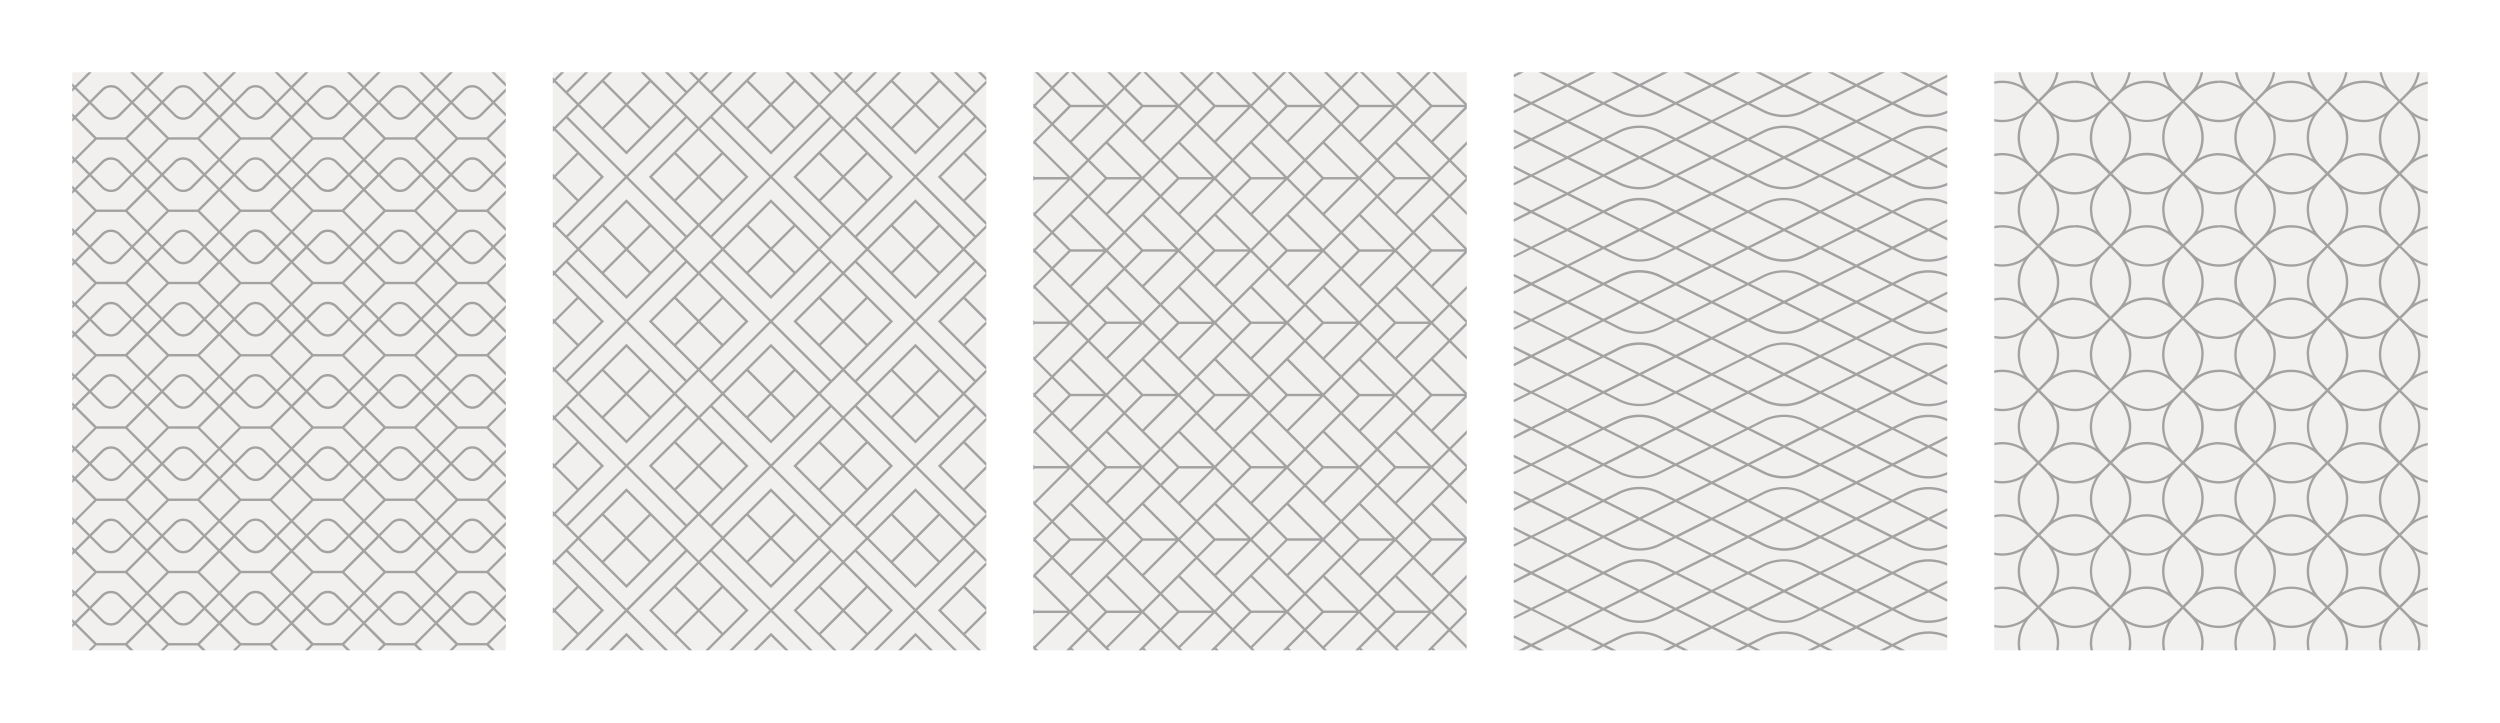 <svg xmlns="http://www.w3.org/2000/svg" viewBox="0 0 1038 300"><defs><style>.a{fill:#fff;}.b{fill:#f1f0ef;}.c{fill:#a3a2a2;}</style></defs><title>Global_5Patterns</title><path class="a" d="M0 0h1038v300h-1038v-300z"/><path class="b" d="M828 30h180v240h-180v-240zM628.5 30h180v240h-180v-240z"/><path class="c" d="M808.5 31l-7.76 3.88-9.66-4.88h-2.24l10.78 5.39-13.88 6.94-13.88-6.94 10.78-5.39h-2.24l-9.66 4.83-9.67-4.83h-2.23l10.78 5.39-13.88 6.94-13.88-6.94 10.78-5.39h-2.24l-9.66 4.83-9.66-4.83h-2.24l10.78 5.39-13.88 6.94-13.88-6.94 10.78-5.39h-2.24l-9.66 4.83-9.67-4.83h-2.23l10.78 5.39-13.88 6.94-13.88-6.94 10.78-5.39h-2.24l-9.66 4.83-9.66-4.83h-2.24l10.78 5.39-13.88 6.94-13.88-6.94 10.78-5.39h-2.24l-9.66 4.83-9.67-4.83h-2.23l10.78 5.39-13.88 6.94-7.24-3.62v1.12l6.12 3.06-5.62 2.8-.51.24v1.07l1-.44 6.28-3.14 13.88 6.94-13.88 6.94-6.28-3.14c-.32-.16-.64-.3-1-.44v1.1l.51.27 5.61 2.8-6.11 3.11v1.12l7.24-3.62 13.88 6.94-13.88 6.94-7.24-3.62v1.12l6.12 3.06-5.62 2.75-.51.24v1.07l1-.44 6.28-3.14 13.88 6.94-13.88 6.94-6.28-3.14c-.32-.16-.64-.3-1-.44v1.1l.51.27 5.61 2.8-6.11 3.11v1.12l7.24-3.62 13.88 6.94-13.88 6.94-7.24-3.62v1.12l6.12 3.06-5.61 2.8-.51.24v1l1-.44 6.28-3.14 13.88 6.94-13.88 6.94-6.28-3.14c-.32-.16-.64-.3-1-.44v1.1l.51.24 5.61 2.8-6.12 3.16v1.12l7.24-3.62 13.88 6.94-13.88 6.94-7.24-3.62v1.12l6.12 3.06-5.61 2.8-.51.24v1l1-.44 6.28-3.14 13.88 6.94-13.88 6.94-6.28-3.14c-.32-.16-.64-.3-1-.44v1.1l.51.24 5.61 2.8-6.12 3.16v1.12l7.24-3.62 13.88 6.94-13.88 6.94-7.24-3.62v1.12l6.12 3.06-5.61 2.8-.51.24v1l1-.44 6.28-3.14 13.88 6.94-13.88 6.94-6.28-3.14c-.32-.16-.64-.3-1-.44v1.1l.51.24 5.61 2.8-6.12 3.16v1.12l7.24-3.62 13.88 6.94-13.88 6.94-7.24-3.62v1.12l6.12 3.06-5.61 2.8-.51.24v1l1-.44 6.28-3.14 13.88 6.94-13.88 6.94-6.28-3.14c-.32-.16-.64-.3-1-.44v1.1l.51.24 5.61 2.8-6.12 3.16v1.12l7.24-3.62 13.88 6.94-13.88 6.94-7.24-3.62v1.12l6.12 3.06-5.61 2.8-.51.24v1l1-.44 6.28-3.14 13.88 6.94-13.88 6.94-6.28-3.14c-.32-.16-.64-.3-1-.44v1.1l.51.24 5.61 2.8-6.12 3.16v1.12l7.24-3.62 13.88 6.94-13.88 6.94-7.24-3.62v1.12l6.12 3.06-5.61 2.8-.51.24v1l1-.44 6.28-3.14 13.88 6.94-13.88 6.94-6.28-3.14c-.32-.16-.64-.3-1-.44v1.1l.51.24 5.61 2.8-4.22 2.16h2.24l3.1-1.55 3.1 1.55h2.23l-4.21-2.11 13.88-6.89 13.88 6.94-4.22 2.06h2.24l3.1-1.55 3.1 1.55h2.24l-4.22-2.11 5.61-2.8a18.54 18.54 0 0 1 16.54 0l5.61 2.8-4.22 2.11h2.24l3.1-1.55 3.1 1.55h2.23l-4.21-2.11 13.88-6.89 13.88 6.94-4.22 2.06h2.24l3.1-1.55 3.1 1.55h2.24l-4.22-2.11 5.61-2.8a18.54 18.54 0 0 1 16.54 0l5.61 2.8-4.22 2.11h2.24l3.1-1.55 3.1 1.55h2.23l-4.21-2.11 13.88-6.89 13.88 6.94-4.22 2.06h2.24l3.1-1.55 3.1 1.55h2.24l-4.22-2.11 5.61-2.8a18.57 18.57 0 0 1 16-.24v-1.1a19.58 19.58 0 0 0-16.48.44l-6.28 3.14-13.88-6.94 13.88-6.94 6.28 3.14a19.54 19.54 0 0 0 16.48.44v-1.1a18.57 18.57 0 0 1-16-.24l-5.61-2.8 13.88-6.89 7.76 3.88v-1.12l-6.64-3.32 6.64-3.32v-1.12l-7.76 3.88-13.88-6.94 5.61-2.8a18.57 18.57 0 0 1 16-.24v-1.1a19.58 19.58 0 0 0-16.48.44l-6.28 3.14-13.88-6.94 13.88-6.94 6.28 3.14a19.54 19.54 0 0 0 16.48.44v-1.08a18.54 18.54 0 0 1-16-.24l-5.61-2.8 13.88-6.96 7.76 3.88v-1.12l-6.64-3.32 6.64-3.32v-1.12l-7.76 3.88-13.88-6.94 5.61-2.8a18.57 18.57 0 0 1 16-.24v-1.1a19.58 19.58 0 0 0-16.48.44l-6.28 3.14-13.88-6.94 13.88-6.94 6.28 3.14a19.54 19.54 0 0 0 16.48.44v-1.08a18.57 18.57 0 0 1-16-.24l-5.61-2.8 13.88-6.96 7.76 3.88v-1.12l-6.64-3.32 6.64-3.32v-1.12l-7.76 3.88-13.88-6.94 5.61-2.8a18.57 18.57 0 0 1 16-.24v-1.1a19.58 19.58 0 0 0-16.48.44l-6.28 3.14-13.88-6.94 13.88-6.94 6.28 3.14a19.54 19.54 0 0 0 16.48.44v-1.08a18.57 18.57 0 0 1-16-.24l-5.61-2.8 13.88-6.96 7.76 3.88v-1.12l-6.64-3.32 6.64-3.32v-1.12l-7.76 3.88-13.88-6.94 5.61-2.8a18.57 18.57 0 0 1 16-.24v-1.1a19.58 19.58 0 0 0-16.48.44l-6.28 3.14-13.88-6.94 13.88-6.94 6.28 3.14a19.54 19.54 0 0 0 16.48.44v-1.08a18.57 18.57 0 0 1-16-.24l-5.61-2.8 13.88-6.96 7.76 3.88v-1.12l-6.64-3.32 6.64-3.32v-1.12l-7.76 3.88-13.88-6.94 5.61-2.8a18.57 18.57 0 0 1 16-.24v-1.1a19.58 19.58 0 0 0-16.48.44l-6.28 3.14-13.88-6.94 13.88-6.94 6.28 3.14a19.54 19.54 0 0 0 16.48.44v-1.08a18.57 18.57 0 0 1-16-.24l-5.61-2.8 13.88-6.96 7.76 3.88v-1.17l-6.64-3.32 6.64-3.32v-1.07l-7.76 3.88-13.88-6.94 5.61-2.8a18.57 18.57 0 0 1 16-.24v-1.1a19.58 19.58 0 0 0-16.48.44l-6.28 3.14-13.88-6.94 13.88-6.94 6.29 3.09a19.54 19.54 0 0 0 16.5.41v-1.1a18.57 18.57 0 0 1-16-.24l-5.61-2.8 13.85-6.86 7.76 3.88v-1.17l-6.64-3.32 6.64-3.32v-1.07l-7.76 3.88-13.88-6.94 5.61-2.8a18.57 18.57 0 0 1 16-.24v-1.1a19.58 19.58 0 0 0-16.48.44l-6.28 3.14-13.88-6.94 13.88-6.94 6.29 3.09a19.54 19.54 0 0 0 16.5.41v-1.1a18.57 18.57 0 0 1-16-.24l-5.61-2.8 13.85-6.86 7.76 3.88v-1.17l-6.64-3.32 6.64-3.32v-1.07zm-67.76 5l13.88 6.94-5.62 2.75a18.54 18.54 0 0 1-16.54 0l-5.61-2.8zm-8.74 10.59a19.57 19.57 0 0 0 17.44 0l6.28-3.14 13.88 6.94-13.88 6.94-6.28-3.14a19.59 19.59 0 0 0-17.44 0l-6.28 3.14-13.88-6.94 13.88-6.94zm-5.16 11.3l5.61-2.8a18.54 18.54 0 0 1 16.54 0l5.61 2.8-13.88 6.94zm27.76 15l-5.6 2.8a18.54 18.54 0 0 1-16.54 0l-5.61-2.8 13.89-6.89zm-15-7.5l-13.88 6.94-13.88-6.94 13.88-6.94zm-12.76 22.5l5.61-2.8a18.54 18.54 0 0 1 16.54 0l5.61 2.8-13.88 6.94zm27.76 15l-5.61 2.8a18.54 18.54 0 0 1-16.54 0l-5.61-2.8 13.9-6.89zm-15-7.5l-13.88 6.94-13.88-6.94 13.88-6.94zm-12.76 22.5l5.61-2.8a18.54 18.54 0 0 1 16.54 0l5.61 2.8-13.88 6.94zm27.76 15l-5.61 2.8a18.54 18.54 0 0 1-16.54 0l-5.61-2.8 13.9-6.89zm-15-7.5l-13.88 6.94-13.88-6.94 13.88-6.94zm-12.76 22.5l5.61-2.8a18.54 18.54 0 0 1 16.54 0l5.61 2.8-13.88 6.94zm27.76 15l-5.61 2.8a18.54 18.54 0 0 1-16.54 0l-5.61-2.8 13.9-6.89zm-15-7.5l-13.88 6.94-13.88-6.94 13.88-6.94zm-12.76 22.5l5.61-2.8a18.54 18.54 0 0 1 16.54 0l5.61 2.8-13.88 6.94zm27.76 15l-5.61 2.8a18.54 18.54 0 0 1-16.54 0l-5.61-2.8 13.9-6.89zm-15-7.5l-13.88 6.94-13.88-6.94 13.88-6.94zm-12.76 22.5l5.61-2.8a18.54 18.54 0 0 1 16.54 0l5.61 2.8-13.88 6.94zm27.76 15l-5.61 2.8a18.51 18.51 0 0 1-16.54 0l-5.61-2.8 13.9-6.89zm-15-7.5l-13.88 6.94-13.88-6.94 13.88-6.94zm-45 7.5l-5.61 2.8a18.51 18.51 0 0 1-16.54 0l-5.61-2.8 13.9-6.89zm-27.76-15l5.61-2.8a18.54 18.54 0 0 1 16.54 0l5.61 2.8-13.88 6.94zm15 7.5l13.88-6.94 13.88 6.94-13.88 6.94zm28.9.61l13.88 6.94-13.88 6.94-13.88-6.94zm0-1.12l-13.88-6.94 13.88-6.94 13.88 6.94zm-13.88-21.94l13.88-6.94 13.88 6.94-13.88 6.94zm-2.24 0l-5.61 2.8a18.54 18.54 0 0 1-16.54 0l-5.61-2.8 13.88-6.94zm-27.76-15l5.61-2.8a18.54 18.54 0 0 1 16.54 0l5.61 2.8-13.88 6.94zm15 7.5l13.88-6.94 13.88 6.94-13.88 6.94zm28.88-.56l-13.88-6.94 13.88-6.94 13.88 6.94zm-13.88-21.94l13.88-6.94 13.88 6.94-13.88 6.94zm-2.24 0l-5.61 2.8a18.54 18.54 0 0 1-16.54 0l-5.61-2.8 13.88-6.94zm-27.76-15l5.61-2.8a18.54 18.54 0 0 1 16.54 0l5.61 2.8-13.88 6.94zm15 7.5l13.88-6.94 13.88 6.94-13.88 6.94zm28.88-.56l-13.88-6.94 13.88-6.94 13.88 6.94zm-13.88-21.94l13.88-6.94 13.88 6.94-13.88 6.94zm-2.24 0l-5.61 2.8a18.54 18.54 0 0 1-16.54 0l-5.61-2.8 13.88-6.94zm-27.76-15l5.61-2.8a18.54 18.54 0 0 1 16.54 0l5.61 2.8-13.88 6.94zm15 7.5l13.88-6.94 13.88 6.94-13.88 6.94zm28.88-.56l-13.88-6.94 13.88-6.94 13.88 6.94zm-13.88-21.94l13.88-6.94 13.88 6.94-13.88 6.94zm-2.24 0l-5.61 2.8a18.54 18.54 0 0 1-16.54 0l-5.61-2.8 13.88-6.94zm-27.76-15l5.61-2.8a18.54 18.54 0 0 1 16.54 0l5.61 2.8-13.88 6.94zm15 7.5l13.88-6.94 13.88 6.94-13.88 6.94zm28.88-.56l-13.88-6.94 13.88-6.94 13.88 6.94zm-13.88-22l13.88-6.88 13.88 6.94-13.88 6.94zm13.88-8.06l-13.88-6.94 13.88-6.88 13.88 6.94zm-1.12.56l-13.88 6.94-13.88-6.94 13.88-6.94zm-15 7.5l-5.62 2.81a18.54 18.54 0 0 1-16.54 0l-5.61-2.8 13.89-6.89zm-13.88-8.06l-13.88-6.94 5.61-2.8a18.54 18.54 0 0 1 16.54 0l5.61 2.8zm-1.12.56l-13.88 6.94-13.88-6.94 13.88-6.94zm-7.62 11.21a19.57 19.57 0 0 0 17.44 0l6.28-3.14 13.88 6.94-13.88 6.94-6.28-3.14a19.59 19.59 0 0 0-17.44 0l-6.28 3.14-13.88-6.94 13.88-6.94zm7.6 18.8l-13.88 6.94-13.88-6.94 13.88-6.94zm-7.6 11.2a19.57 19.57 0 0 0 17.44 0l6.28-3.14 13.88 6.94-13.88 6.94-6.28-3.14a19.59 19.59 0 0 0-17.44 0l-6.28 3.14-13.88-6.94 13.88-6.94zm7.6 18.8l-13.88 6.94-13.88-6.94 13.88-6.94zm-7.6 11.2a19.57 19.57 0 0 0 17.44 0l6.28-3.14 13.88 6.94-13.88 6.94-6.28-3.14a19.59 19.59 0 0 0-17.44 0l-6.28 3.14-13.88-6.94 13.88-6.94zm7.6 18.8l-13.88 6.94-13.88-6.94 13.88-6.94zm-7.6 11.2a19.57 19.57 0 0 0 17.44 0l6.28-3.14 13.88 6.94-13.88 6.94-6.28-3.14a19.59 19.59 0 0 0-17.44 0l-6.28 3.14-13.88-6.94 13.88-6.94zm7.6 18.8l-13.88 6.94-13.88-6.94 13.88-6.94zm-7.6 11.2a19.57 19.57 0 0 0 17.44 0l6.28-3.14 13.88 6.94-13.88 6.94-6.28-3.14a19.59 19.59 0 0 0-17.44 0l-6.28 3.14-13.88-6.94 13.88-6.94zm7.6 18.8l-13.88 6.94-13.88-6.94 13.88-6.94zm-7.6 11.2a19.57 19.57 0 0 0 17.44 0l6.28-3.14 13.88 6.94-13.88 6.94-6.28-3.14a19.59 19.59 0 0 0-17.44 0l-6.28 3.14-13.88-6.94 13.88-6.94zm22.6 11.3l-13.88 6.94-13.88-6.94 5.61-2.8a18.54 18.54 0 0 1 16.54 0zm-15 7.5l-13.88 6.94-13.88-6.94 13.88-6.94zm1.12.56l13.88 6.94-5.61 2.8a18.54 18.54 0 0 1-16.54 0l-5.61-2.8zm1.12-.56l13.88-6.94 13.88 6.94-13.88 6.94zm15-7.5l13.9-6.89 13.88 6.94-13.88 6.94zm28.88.56l13.88 6.94-13.88 6.94-13.88-6.94zm1.12-.56l5.61-2.8a18.54 18.54 0 0 1 16.54 0l5.61 2.8-13.88 6.94zm13.9 8.11l13.88 6.94-5.61 2.8a18.54 18.54 0 0 1-16.54 0l-5.61-2.8zm1.12-.56l13.88-6.94 13.88 6.94-13.88 6.94zm7.6-11.2a19.59 19.59 0 0 0-17.44 0l-6.28 3.14-13.88-6.94 13.88-6.94 6.28 3.14a19.57 19.57 0 0 0 17.44 0l6.28-3.14 13.88 6.94-13.88 6.94zm-7.6-18.8l13.88-6.94 13.88 6.94-13.88 6.94zm7.6-11.2a19.59 19.59 0 0 0-17.44 0l-6.28 3.14-13.88-6.94 13.88-6.94 6.28 3.14a19.57 19.57 0 0 0 17.44 0l6.28-3.14 13.88 6.94-13.88 6.94zm-7.6-18.8l13.88-6.94 13.88 6.94-13.88 6.94zm7.6-11.2a19.59 19.59 0 0 0-17.44 0l-6.28 3.14-13.88-6.94 13.88-6.94 6.28 3.14a19.57 19.57 0 0 0 17.44 0l6.28-3.14 13.88 6.94-13.88 6.94zm-7.6-18.8l13.88-6.94 13.88 6.94-13.88 6.94zm7.6-11.2a19.59 19.59 0 0 0-17.44 0l-6.28 3.14-13.88-6.94 13.88-6.94 6.28 3.14a19.57 19.57 0 0 0 17.44 0l6.28-3.14 13.88 6.94-13.88 6.94zm-7.6-18.8l13.88-6.94 13.88 6.94-13.88 6.94zm7.6-11.2a19.59 19.59 0 0 0-17.44 0l-6.28 3.14-13.88-6.94 13.88-6.94 6.28 3.14a19.57 19.57 0 0 0 17.44 0l6.28-3.14 13.88 6.94-13.88 6.94zm-7.6-18.8l13.88-6.94 13.88 6.94-13.88 6.94zm7.6-11.2a19.59 19.59 0 0 0-17.44 0l-6.28 3.14-13.88-6.94 13.88-6.94 6.26 3.09a19.57 19.57 0 0 0 17.44 0l6.28-3.14 13.88 6.94-13.88 6.94zm-7.6-18.8l13.88-6.94 13.88 6.94-13.88 6.94zm-31.12-29.44l13.88 6.94-13.88 6.94-13.88-6.94zm-30 0l13.88 6.94-5.62 2.75a18.54 18.54 0 0 1-16.54 0l-5.61-2.8zm-8.74 10.59a19.57 19.57 0 0 0 17.44 0l6.28-3.14 13.88 6.94-13.88 6.94-6.28-3.14a19.59 19.59 0 0 0-17.44 0l-6.28 3.14-13.88-6.94 13.88-6.94zm-35.16-3.7l13.9-6.89 13.88 6.94-13.88 6.94zm0 15l13.9-6.89 13.88 6.94-13.88 6.94zm0 15l13.9-6.89 13.88 6.94-13.88 6.94zm0 15l13.9-6.89 13.88 6.94-13.88 6.94zm0 15l13.9-6.89 13.88 6.94-13.88 6.94zm0 15l13.9-6.89 13.88 6.94-13.88 6.94zm0 15l13.9-6.89 13.88 6.94-13.88 6.94zm0 15l13.9-6.89 13.88 6.94-13.88 6.94zm0 15l13.9-6.89 13.88 6.94-13.88 6.94zm0 15l13.9-6.89 13.88 6.94-13.88 6.94zm0 15l13.9-6.89 13.88 6.94-13.88 6.94zm0 15l13.9-6.89 13.88 6.94-13.88 6.94zm0 15l13.9-6.89 13.88 6.94-13.88 6.94zm0 15l13.9-6.89 13.88 6.94-13.88 6.94zm0 15l13.9-6.89 13.88 6.94-13.88 6.94zm58.88 14.44l-6.28-3.14a19.59 19.59 0 0 0-17.44 0l-6.28 3.14-13.88-6.94 13.88-6.94 6.28 3.14a19.57 19.57 0 0 0 17.44 0l6.28-3.14 13.88 6.94zm1.12-14.44l13.9-6.89 13.88 6.94-13.88 6.94zm58.88 14.44l-6.28-3.14a19.59 19.59 0 0 0-17.44 0l-6.28 3.14-13.88-6.94 13.88-6.94 6.28 3.14a19.57 19.57 0 0 0 17.44 0l6.28-3.14 13.88 6.94zm15-7.5l-13.88-6.94 13.9-6.89 13.88 6.94zm28.88-14.44l-13.88 6.94-13.88-6.94 13.88-6.94zm-15-7.5l-13.88 6.94-13.88-6.94 13.9-6.89zm-13.88-8.06l-13.88-6.94 13.9-6.89 13.88 6.94zm28.88-14.44l-13.88 6.94-13.88-6.94 13.88-6.94zm-15-7.5l-13.88 6.94-13.88-6.94 13.9-6.89zm-13.88-8.06l-13.88-6.94 13.9-6.89 13.88 6.94zm28.88-14.44l-13.88 6.94-13.88-6.94 13.88-6.94zm-15-7.5l-13.88 6.94-13.88-6.94 13.9-6.89zm-13.88-8.06l-13.88-6.94 13.9-6.89 13.88 6.94zm28.88-14.44l-13.88 6.94-13.88-6.94 13.88-6.94zm-15-7.5l-13.88 6.94-13.88-6.94 13.9-6.89zm-13.88-8.06l-13.88-6.94 13.9-6.89 13.88 6.94zm28.88-14.44l-13.88 6.94-13.88-6.94 13.88-6.94zm-15-7.5l-13.88 6.94-13.88-6.94 13.9-6.89zm-13.88-8.06l-13.88-6.94 13.9-6.89 13.88 6.94zm28.88-14.44l-13.88 6.94-13.88-6.94 13.88-6.94zm-15-7.5l-13.88 6.94-13.88-6.94 13.9-6.89zm-13.88-8.06l-13.88-6.94 13.9-6.89 13.88 6.94zm28.88-14.44l-13.88 6.94-13.88-6.94 13.88-6.94zm-15-7.5l-13.88 6.94-13.88-6.94 13.9-6.89zm-13.88-8.06l-13.88-6.94 13.9-6.89 13.88 6.94zm-140.32-19.83l-1.9 1v1.12l4.14-2.12h-2.24z"/><path class="b" d="M229.5 30h180v240h-180v-240z"/><path class="c" d="M380.81 263.44l6.56 6.56h-1.37l-5.85-5.85-5.89 5.85h-1.41l6.56-6.56.71-.71zm-60.71-.71l-.71.71-6.55 6.56h1.41l5.85-5.85 5.9 5.85h1.41l-6.56-6.56zm-60 0l-.71.71-6.55 6.56h1.41l5.85-5.85 5.9 5.85h1.41l-6.56-6.56zm145-223.59l-4.29 4.29 4.29 4.29.71.71 3.69 3.69v2.62l-8.69 8.69 8.69 8.69v2.62l-8.69 8.69 8.69 8.69v2.62l-3.69 3.69-.71.71-4.29 4.29 4.29 4.29.71.71 3.69 3.69v2.62l-8.69 8.69 8.69 8.69v2.62l-8.69 8.69 8.69 8.69v2.62l-3.69 3.69-.71.71-4.29 4.29 4.29 4.29.71.71 3.69 3.69v2.62l-8.69 8.69 8.69 8.69v2.62l-8.69 8.69 8.69 8.69v2.62l-3.69 3.69-.71.71-4.29 4.29 4.29 4.29.71.71 3.69 3.69v2.62l-8.69 8.69 8.69 8.69v2.62l-8.69 8.69 6.56 6.56h-1.37l-5.85-5.85-.71-.71-9.29-9.29-.71-.71.71-.71 9.29-9.29.71-.71 9.29-9.29-4.29-4.29-24.29 24.29 16.51 16.57h-1.37l-15.9-15.85-15.84 15.85h-1.41l16.56-16.56-24.31-24.29-4.29 4.29 9.29 9.29.71.71 9.29 9.29.71.71-.71.71-9.29 9.29-.71.71-5.84 5.85h-1.41l6.56-6.56-9.29-9.29-9.29 9.29 6.56 6.56h-1.39l-5.85-5.85-.71-.71-9.29-9.29-.71-.71.71-.71 9.29-9.29.71-.71 9.29-9.29-4.29-4.29-24.29 24.29 16.51 16.56h-1.37l-15.9-15.85-15.84 15.85h-1.41l16.56-16.56-24.31-24.29-4.29 4.29 9.29 9.29.71.71 9.29 9.29.71.71-.71.71-9.29 9.29-.71.71-5.84 5.85h-1.41l6.56-6.56-9.29-9.29-9.29 9.29 6.56 6.56h-1.39l-5.85-5.85-.71-.71-9.29-9.29-.71-.71.71-.71 9.29-9.29.71-.71 9.29-9.29-4.29-4.29-24.29 24.29 16.51 16.56h-1.37l-15.9-15.85-15.84 15.85h-1.41l16.56-16.56-24.31-24.29-4.29 4.29 9.29 9.29.71.71 9.29 9.29.71.71-.71.71-9.29 9.29-.71.71-5.84 5.85h-1.41l6.56-6.56-9.29-9.29-.6.6v-2.62l.6.6 9.29-9.29-9.29-9.29-.6.6v-2.62l.6.6 4.29-4.29.71-.71 4.29-4.29-4.29-4.29-.71-.71-4.29-4.29-.6.6v-2.62l.6.6 9.29-9.29-9.29-9.29-.6.6v-2.62l.6.6 9.29-9.29-9.29-9.29-.6.6v-2.62l.6.6 4.29-4.29.71-.71 4.29-4.29-4.29-4.29-.71-.71-4.29-4.29-.6.6v-2.62l.6.6 9.29-9.29-9.29-9.29-.6.6v-2.62l.6.6 9.29-9.29-9.29-9.29-.6.6v-2.62l.6.6 4.29-4.29.71-.71 4.29-4.29-4.29-4.29-.71-.71-4.29-4.29-.6.6v-2.62l.6.6 9.29-9.29-9.29-9.29-.6.6v-2.62l.6.6 9.29-9.29-9.29-9.29-.6.6v-2.62l.6.6 4.29-4.29.71-.71 4.29-4.29-4.29-4.29-.71-.71-4.29-4.29-.6.6v-2.62l.6.6 2.72-2.73h1.41l-3.44 3.44 4.29 4.29 7.74-7.73h1.41l-8.44 8.44 4.29 4.29 9.29-9.29.71-.71 2.74-2.73h1.41l-3.44 3.44 9.29 9.29 9.29-9.29-3.39-3.44h1.41l2.74 2.74.71.71 9.29 9.29 4.29-4.29-8.44-8.45h1.41l7.74 7.74 4.29-4.29-3.44-3.45h1.41l2.74 2.74 2.69-2.74h1.41l-3.44 3.44 4.29 4.29 7.74-7.73h1.41l-8.44 8.44 4.29 4.29 9.29-9.29.71-.71 2.74-2.73h1.41l-3.44 3.44 9.29 9.29 9.29-9.29-3.39-3.44h1.41l2.74 2.74.71.71 9.29 9.29 4.29-4.29-8.44-8.45h1.41l7.74 7.74 4.29-4.29-3.44-3.45h1.41l2.74 2.74 2.69-2.74h1.41l-3.44 3.44 4.29 4.29 7.74-7.73h1.41l-8.44 8.44 4.29 4.29 9.29-9.29.71-.71 2.74-2.73h1.41l-3.44 3.44 9.29 9.29 9.29-9.29-3.39-3.44h1.41l2.74 2.74.71.71 9.29 9.29 4.29-4.29-8.44-8.45h1.41l7.74 7.74 4.29-4.29-3.44-3.45h1.41l2.13 2.13v2.62l-3.69 3.69zm-165 205l-9.29 9.29 9.29 9.29 9.29-9.29zm160 0l-9.29 9.29 9.29 9.29 9.29-9.29zm-19.29-200.7l9.29 9.29 9.29-9.29-9.29-9.29zm-.71.71l-9.29 9.29 9.29 9.29 9.29-9.29zm-19.29-.71l9.29 9.29 9.29-9.29-9.29-9.29zm-20 0l4.29 4.29.71.71 4.29 4.29 4.29-4.29.71-.71 4.29-4.29-4.29-4.29-.71-.71-4.29-4.29-4.29 4.29-.71.71zm-30.71 170.71l-9.29 9.29 9.29 9.29 9.29-9.29zm10 8.59l9.29-9.29-9.29-9.29-9.29 9.29zm-9.29 10.71l9.29 9.29 9.29-9.29-9.29-9.29zm19.29-.71l9.29-9.29-9.29-9.29-9.29 9.29zm10-10l4.29-4.29-24.29-24.3-24.29 24.29 4.29 4.29 9.29-9.29.71-.71 9.29-9.29.71-.71.71.71 9.29 9.29.71.71zm.71-139.29l9.29 9.29 9.29-9.29-9.29-9.29zm8.59-10l-9.29-9.29-9.29 9.29 9.29 9.29zm10.71 9.29l9.29-9.29-9.29-9.29-9.29 9.29zm-.71-19.3l-9.29-9.29-9.29 9.29 9.29 9.29zm-10-10l-4.29-4.29-24.3 24.29 24.29 24.3 4.29-4.29-9.29-9.29-.71-.71-9.29-9.29-.71-.71.71-.71 9.29-9.29.71-.71zm-29.3 20.71l-24.29 24.29 4.29 4.29 9.29-9.29.71-.71 9.29-9.29.71-.71.71.71 9.29 9.29.71.71 9.29 9.29 4.29-4.29zm20.71 69.29l9.29 9.29 9.29-9.29-9.29-9.29zm8.59-10l-9.29-9.29-9.29 9.29 9.29 9.29zm10.71 9.29l9.29-9.29-9.29-9.29-9.29 9.29zm-.71-19.29l-9.29-9.29-9.29 9.29 9.29 9.29zm-10-10l-4.29-4.29-24.29 24.29 24.29 24.29 4.29-4.29-9.29-9.29-.71-.71-9.29-9.29-.71-.71.71-.71 9.29-9.29.71-.71zm-19.3 59.3l9.29-9.29-9.29-9.29-9.29 9.29zm-10-8.59l-9.29 9.29 9.29 9.29 9.29-9.29zm9.29-10.71l-9.29-9.29-9.29 9.29 9.29 9.29zm-19.29.71l-9.29 9.29 9.29 9.29 9.29-9.29zm-10 10l-4.29 4.29 24.29 24.29 24.29-24.29-4.29-4.29-9.29 9.29-.71.71-9.29 9.29-.71.71-.71-.71-9.29-9.29-.71-.71zm40-1.41l4.29-4.29-24.29-24.3-24.29 24.29 4.29 4.29 9.29-9.29.71-.71 9.29-9.29.71-.71.71.71 9.29 9.29.71.71zm-40.7-39.3l-9.29-9.29-9.29 9.29 9.29 9.29zm-8.59 10l9.29 9.29 9.29-9.29-9.29-9.29zm-10.71-9.29l-9.29 9.29 9.29 9.29 9.29-9.29zm.71 19.29l9.29 9.29 9.29-9.29-9.29-9.29zm10 10l4.29 4.29 24.29-24.29-24.29-24.29-4.29 4.29 9.29 9.29.71.71 9.29 9.29.71.71-.71.71-9.29 9.29-.71.71zm53.59-45l-4.29-4.29-9.29 9.29-.71.71-9.29 9.29-.71.71-.71-.71-9.29-9.29-.71-.71-9.29-9.29-4.29 4.29 24.29 24.29zm-14.29 4.29l9.29-9.29-9.29-9.29-9.29 9.29zm-10-8.59l-9.29 9.29 9.29 9.29 9.29-9.29zm9.29-10.71l-9.29-9.29-9.29 9.29 9.29 9.29zm-19.29.71l-9.29 9.29 9.29 9.29 9.29-9.29zm9.29-20.71l-24.3-24.28-4.29 4.29 9.29 9.29.71.71 9.29 9.29.71.71-.71.71-9.29 9.29-.71.71-9.29 9.29 4.29 4.29zm-38.59 10l9.29 9.29 9.29-9.29-9.29-9.29zm8.59-10l-9.29-9.29-9.29 9.29 9.29 9.29zm10.71 9.29l9.29-9.29-9.29-9.29-9.29 9.29zm-10-28.59l-9.29 9.29 9.29 9.29 9.29-9.29zm-.71-.71l-4.29-4.29-24.3 24.31 24.29 24.3 4.29-4.29-9.29-9.29-.71-.71-9.29-9.29-.71-.71.71-.71 9.29-9.29.71-.71zm-4.3 45.73l-4.29 4.29 4.29 4.29.71.71 4.29 4.29 4.29-4.29.71-.71 4.29-4.29-4.29-4.29-.71-.71-4.29-4.29-4.29 4.29zm0 10l-24.29 24.29 24.29 24.29 4.29-4.29-9.29-9.29-.71-.71-9.29-9.29-.71-.71.71-.71 9.29-9.29.71-.71 9.29-9.29zm0 50l-4.29 4.29 4.29 4.29.71.71 4.29 4.29 4.29-4.29.71-.71 4.29-4.29-4.29-4.29-.71-.71-4.29-4.29-4.29 4.29zm14.29 24.29l-9.29-9.29-9.29 9.29 9.29 9.29zm-8.59 10l9.29 9.29 9.29-9.29-9.29-9.29zm-10.71-9.29l-9.29 9.29 9.29 9.29 9.29-9.29zm5-15l-24.29 24.29 24.29 24.29 4.29-4.29-9.29-9.29-.71-.71-9.29-9.29-.71-.71.71-.71 9.29-9.29.71-.71 9.29-9.29zm5 43.59l9.29-9.29-9.29-9.29-9.29 9.29zm.71.71l4.29 4.29 24.29-24.29-24.28-24.3-4.29 4.29 9.29 9.29.71.71 9.29 9.29.71.71-.71.71-9.29 9.29-.71.71zm54.29 4.29l4.29-4.29-9.29-9.29-.71-.71-9.29-9.29-.71-.71.71-.71 9.29-9.29.71-.71 9.29-9.29-4.29-4.29-24.29 24.29zm14.29-34.29l-9.29-9.29-9.29 9.29 9.29 9.29zm-8.59 10l9.29 9.29 9.29-9.29-9.29-9.29zm-10.71-9.29l-9.29 9.29 9.29 9.29 9.29-9.29zm10 28.59l9.29-9.29-9.29-9.29-9.29 9.29zm.71.71l4.29 4.29 24.29-24.29-24.27-24.31-4.29 4.29 9.29 9.29.71.71 9.29 9.29.71.71-.71.71-9.29 9.29-.71.71zm4.29-45.71l4.29-4.29-4.29-4.29-.71-.71-4.29-4.29-4.29 4.29-.71.71-4.29 4.29 4.29 4.29.71.71 4.29 4.29 4.29-4.29zm0-10l24.29-24.29-24.27-24.31-4.29 4.29 9.29 9.29.71.71 9.29 9.29.71.71-.71.71-9.29 9.29-.71.71-9.29 9.29zm0-50l4.29-4.29-4.29-4.29-.71-.71-4.29-4.29-4.29 4.29-.71.71-4.29 4.29 4.29 4.29.71.71 4.29 4.29 4.29-4.29zm0-10l24.32-24.31-24.3-24.29-4.29 4.29 9.29 9.29.71.71 9.29 9.29.71.71-.71.71-9.29 9.29-.71.71-9.29 9.29zm-34.27-54.31l9.29 9.29 9.29-9.29-9.29-9.29zm-.71.71l-9.29 9.29 9.29 9.29 9.29-9.29zm-19.29-.71l9.29 9.29 9.29-9.29-9.29-9.29zm-.71.71l-4.29 4.29 24.29 24.3 24.3-24.3-4.29-4.29-9.29 9.29-.71.71-9.29 9.29-.71.71-.71-.71-9.29-9.29-.71-.71zm-19.29-.71l4.29 4.29.71.71 4.29 4.29 4.29-4.29.71-.71 4.29-4.29-4.29-4.29-.71-.71-4.29-4.29-4.29 4.29-.71.71zm-20 0l9.29 9.29 9.29-9.29-9.29-9.29zm-.71.71l-9.29 9.29 9.29 9.29 9.29-9.29zm-19.29-.71l9.29 9.29 9.29-9.29-9.29-9.29zm-5 5l24.29 24.3 24.3-24.3-4.29-4.29-9.29 9.29-.71.71-9.29 9.29-.71.71-.71-.71-9.29-9.29-.71-.71-9.29-9.29zm4.29 34.29l9.29-9.29-9.29-9.29-9.29 9.29zm-5 15l24.3-24.29-24.3-24.29-4.29 4.29 9.29 9.29.71.71 9.29 9.29.71.71-.71.71-9.29 9.29-.71.71-9.29 9.29zm5 5l9.29-9.29.71-.71 9.29-9.29.71-.71.71.71 9.29 9.29.71.71 9.29 9.29 4.29-4.29-24.29-24.29-24.29 24.29zm10-8.59l-9.29 9.29 9.29 9.29 9.29-9.29zm10 8.59l9.29-9.29-9.29-9.29-9.29 9.29zm-9.29 10.71l9.29 9.29 9.29-9.29-9.29-9.29zm19.29-.71l9.29-9.29-9.29-9.29-9.29 9.29zm-34.29-4.29l24.29 24.29 24.29-24.29-4.29-4.29-9.29 9.29-.71.71-9.29 9.29-.71.71-.71-.71-9.29-9.29-.71-.71-9.29-9.29zm4.29 34.29l9.29-9.29-9.29-9.29-9.29 9.29zm-5 15l24.29-24.29-24.29-24.29-4.29 4.29 9.29 9.29.71.71 9.29 9.29.71.71-.71.71-9.29 9.29-.71.71-9.29 9.29zm5 5l9.29-9.29.71-.71 9.29-9.29.71-.71.71.71 9.29 9.29.71.71 9.29 9.29 4.29-4.29-24.29-24.29-24.29 24.29zm10-8.59l-9.29 9.29 9.29 9.29 9.29-9.29zm10 8.59l9.29-9.29-9.29-9.29-9.29 9.29zm-9.29 10.71l9.29 9.29 9.29-9.29-9.29-9.29zm19.29-.71l9.29-9.29-9.29-9.29-9.29 9.29zm-34.29-4.29l24.29 24.29 24.29-24.29-4.29-4.29-9.29 9.29-.71.71-9.29 9.29-.71.71-.71-.71-9.29-9.29-.71-.71-9.29-9.29zm4.29 34.29l9.29-9.29-9.29-9.29-9.29 9.29zm-5 15l24.29-24.29-24.29-24.29-4.29 4.29 9.29 9.29.71.71 9.29 9.29.71.71-.71.71-9.29 9.29-.71.71-9.29 9.29zm5 5l9.29-9.29.71-.71 9.29-9.29.71-.71.71.71 9.29 9.29.71.71 9.29 9.29 4.29-4.29-24.29-24.29-24.29 24.29zm10-8.59l-9.29 9.29 9.29 9.29 9.29-9.29zm10 8.59l9.29-9.29-9.29-9.29-9.29 9.29zm-9.29 10.71l9.29 9.29 9.29-9.29-9.29-9.29zm19.29-.71l9.29-9.29-9.29-9.29-9.29 9.29zm14.29-4.29l-4.29-4.29-9.29 9.29-.71.71-9.29 9.29-.71.71-.71-.71-9.29-9.29-.71-.71-9.29-9.29-4.29 4.29 24.29 24.29zm5 25l-9.29-9.29-9.29 9.29 9.29 9.29zm10.71-9.29l-9.29 9.29 9.29 9.29 9.29-9.29zm-10-10l-9.29 9.29 9.29 9.29 9.29-9.29zm5-6.41l4.29-4.29-4.29-4.29-.71-.71-4.29-4.29-4.29 4.29-.71.71-4.29 4.29 4.29 4.29.71.71 4.29 4.29 4.29-4.29zm49.29.71l-4.29-4.29-9.29 9.29-.71.71-9.29 9.29-.71.71-.71-.71-9.29-9.29-.71-.71-9.29-9.29-4.29 4.29 24.29 24.29zm5 25l-9.29-9.29-9.29 9.29 9.29 9.29zm10.71-9.29l-9.29 9.29 9.29 9.29 9.29-9.29zm-10-10l-9.29 9.29 9.29 9.29 9.29-9.29zm5-6.41l4.29-4.29-4.29-4.29-.71-.71-4.29-4.29-4.29 4.29-.71.71-4.29 4.29 4.29 4.29.71.71 4.29 4.29 4.29-4.29zm45-3.59l-9.29 9.29-.71.71-9.29 9.29-.71.71-.71-.71-9.29-9.29-.71-.71-9.29-9.29-4.29 4.29 24.29 24.29 24.29-24.29zm-10 8.59l9.29-9.29-9.29-9.29-9.29 9.29zm-10-8.59l-9.29 9.29 9.29 9.29 9.29-9.29zm9.29-10.71l-9.29-9.29-9.29 9.29 9.29 9.29zm-19.29.71l-9.29 9.29 9.29 9.29 9.29-9.29zm34.29 4.29l-24.29-24.3-24.29 24.29 4.29 4.29 9.29-9.29.71-.71 9.29-9.29.71-.71.71.71 9.29 9.29.71.71 9.29 9.29zm-4.29-34.29l-9.29 9.29 9.29 9.29 9.29-9.29zm5-15l-24.29 24.29 24.29 24.29 4.29-4.29-9.29-9.29-.71-.71-9.29-9.29-.71-.71.71-.71 9.29-9.29.71-.71 9.29-9.29zm-5-5l-9.29 9.29-.71.71-9.29 9.29-.71.71-.71-.71-9.29-9.29-.71-.71-9.29-9.29-4.29 4.29 24.29 24.29 24.29-24.29zm-10 8.59l9.29-9.29-9.29-9.29-9.29 9.29zm-10-8.59l-9.29 9.29 9.29 9.29 9.29-9.29zm9.29-10.71l-9.29-9.29-9.29 9.29 9.29 9.29zm-19.29.71l-9.29 9.29 9.29 9.29 9.29-9.29zm34.29 4.29l-24.29-24.3-24.29 24.29 4.29 4.29 9.29-9.29.71-.71 9.29-9.29.71-.71.71.71 9.29 9.29.71.71 9.29 9.29zm-4.29-34.29l-9.29 9.29 9.29 9.29 9.29-9.29zm5-15l-24.29 24.29 24.29 24.29 4.29-4.29-9.29-9.29-.71-.71-9.29-9.29-.71-.71.71-.71 9.29-9.29.71-.71 9.29-9.29zm-5-5l-9.29 9.29-.71.71-9.29 9.29-.71.71-.71-.71-9.29-9.29-.71-.71-9.29-9.29-4.29 4.29 24.29 24.29 24.29-24.29zm-10 8.59l9.29-9.29-9.29-9.29-9.29 9.29zm-10-8.59l-9.29 9.29 9.29 9.29 9.29-9.29zm9.29-10.71l-9.29-9.29-9.29 9.29 9.29 9.29zm-19.29.71l-9.29 9.29 9.29 9.29 9.29-9.29zm34.29 4.29l-24.29-24.3-24.29 24.29 4.29 4.29 9.29-9.29.71-.71 9.29-9.29.71-.71.71.71 9.29 9.29.71.71 9.29 9.29zm-4.29-34.3l-9.29 9.29 9.29 9.29 9.29-9.29zm5-15l-24.29 24.29 24.29 24.3 4.29-4.29-9.29-9.29-.71-.71-9.29-9.29-.71-.71.71-.71 9.29-9.29.71-.71 9.29-9.29zm-5-5l-9.29 9.29-.71.71-9.29 9.29-.71.71-.71-.71-9.29-9.29-.71-.71-9.29-9.29-4.29 4.29 24.29 24.3 24.3-24.3z"/><path class="b" d="M429 30h180v240h-180v-240z"/><path class="c" d="M429.36 224.72l6.79 6.79-7.15 7.16v1.41l.36-.36 13.79 13.79h-13.58l-.57-.57v2.14l.57-.57h13.59l-13.79 13.79-.36-.36v1.41l.64.64h1.41l-1-1 14.29-14.29 6.79 6.79-8.47 8.51h1.41l.28-.28.28.28h1.41l-1-1 6.79-6.79 7.78 7.78h1.38l-1-1 14.29-14.29 6.79 6.79-7.08 7.17-1.33 1.34h1.41l.28-.28.28.28h1.41l-1-1 6.79-6.79 7.78 7.78h1.38l-1-1 14.29-14.29 6.79 6.79-8.41 8.51h1.41l.28-.28.28.28h1.41l-1-1 6.79-6.79 7.78 7.78h1.38l-1-1 14.29-14.29 6.79 6.79-7.08 7.17-1.33 1.34h1.41l.28-.28.28.28h1.41l-1-1 6.79-6.79 7.78 7.78h1.38l-1-1 14.29-14.29 6.79 6.79-8.41 8.51h1.41l.28-.28.28.28h1.41l-1-1 6.79-6.79 7.78 7.78h1.38l-1-1 14.29-14.29 6.79 6.79-7.08 7.17-1.33 1.34h1.41l.28-.28.28.28h1.36l-1-1 6.79-6.79 7.14 7.14v-1.41l-6.43-6.43 6.43-6.43v-2.14l-6.43-6.43 6.43-6.43v-1.41l-7.14 7.14-6.72-6.81 13.93-13.91v-2.09l-13.93-14 6.79-6.79 7.14 7.14v-1.41l-6.43-6.43 6.43-6.43v-2.14l-6.43-6.43 6.43-6.43v-1.41l-7.14 7.14-6.79-6.81 13.93-13.91v-2.09l-13.93-14 6.79-6.79 7.14 7.14v-1.41l-6.43-6.43 6.43-6.43v-2.14l-6.43-6.43 6.43-6.43v-1.41l-7.14 7.14-6.79-6.81 13.93-13.91v-2.09l-13.93-14 6.79-6.79 7.14 7.15v-1.36l-6.43-6.43 6.43-6.48v-2.09l-6.43-6.43 6.43-6.48v-1.42l-7.14 7.14-6.79-6.81 13.93-13.91v-2.09l-13-13h-1.41l13.52 13.52h-13.54l-7-7 6.52-6.52h-1.41l-5.81 5.81-5.87-5.81h-1.41l6.52 6.52-6.79 6.79-13.27-13.31h-1.41l13.52 13.52h-13.59l-7-7 6.52-6.52h-1.41l-5.81 5.81-5.82-5.81h-1.41l6.52 6.52-6.79 6.79-13.32-13.31h-1.41l13.52 13.52h-13.59l-7-7 6.52-6.52h-1.41l-5.81 5.81-5.82-5.81h-1.41l6.52 6.52-6.79 6.79-13.32-13.31h-1.41l13.52 13.52h-13.59l-7-7 6.52-6.52h-1.41l-5.81 5.81-5.82-5.81h-1.41l6.52 6.52-6.79 6.79-13.32-13.31h-1.41l13.52 13.52h-13.59l-7-7 6.52-6.52h-1.41l-5.81 5.81-5.82-5.81h-1.41l6.52 6.52-6.79 6.79-13.32-13.31h-1.41l13.52 13.52h-13.59l-7-7 6.52-6.52h-1.41l-5.81 5.81-5.82-5.81h-1.41l6.52 6.52-6.79 6.79-.37-.31v2.14l.36-.36 6.79 6.79-7.15 7.1v1.41l.36-.36 13.79 13.79h-13.58l-.57-.51v2.14l.57-.57h13.59l-13.8 13.79-.36-.36v1.41l7.15 7.15-6.79 6.79-.36-.36v2.14l.36-.36 6.79 6.79-7.15 7.11v1.41l.36-.36 13.79 13.79h-13.58l-.57-.57v2.14l.57-.57h13.59l-13.79 13.79-.36-.36v1.41l7.15 7.15-6.79 6.79-.36-.36v2.14l.36-.36 6.79 6.79-7.16 7.17v1.41l.36-.36 13.79 13.79h-13.58l-.57-.57v2.14l.57-.57h13.59l-13.79 13.79-.36-.36v1.41l7.15 7.15-6.79 6.79-.36-.36v2.14zm7.5 7.5l14.29 14.29-6.79 6.79-14.29-14.3zm8.71-38.71l6.29-6.29 6.79 6.79-6.79 6.79-6.79-6.8zm0-60l6.29-6.29 6.79 6.79-6.79 6.79-6.79-6.8zm0-60l6.29-6.29 6.79 6.78-6.79 6.79-6.79-6.79zm-8-22l7-7h13.59l-13.8 13.8zm21.79-6.79l6.79 6.79-14.29 14.3-6.79-6.81zm28.79-.21l-13.79 13.8-6.79-6.79 7-7h13.58zm60 0l-13.79 13.8-6.79-6.79 7-7h13.58zm31.41 209l-7-7 6.79-6.79 13.79 13.79h-13.58zm-7.71-7.71l-6.78-6.8 14.29-14.29 6.79 6.79zm-82.49-186.08l13.79 13.79h-13.58l-7-7zm30 0l13.79 13.79h-13.58l-7-7zm30 0l13.79 13.79h-13.58l-7-7zm29.29 14.28l-6.79 6.79-6.79-6.79.5-.5 6.29-6.29zm0 60l-6.79 6.79-6.79-6.79.5-.5 6.29-6.29zm0 60l-6.79 6.79-6.79-6.79.5-.5 6.29-6.29zm-21.09 37.5l7-7h13.59l-13.79 13.79zm-23.21 6.79l-6.79-6.79 7-7h13.59zm-36.79-6.79l7-7h13.59l-13.79 13.79zm-23.21 6.79l-6.79-6.79 7-7h13.59zm1.21-44.79l6.29-6.29 6.79 6.79-6.79 6.79-6.78-6.79zm0-60l6.29-6.29 6.79 6.79-6.79 6.79-6.78-6.79zm74-59h13.59l-13.79 13.81-6.79-6.79zm6.59 22l-6.79 6.79-14.29-14.29 6.79-6.79zm-21.59 127l-7-7 6.79-6.79 13.79 13.79h-13.58zm-30 0l-7-7 6.79-6.79 13.79 13.79h-13.58zm-.2-133.78l13.79 13.79h-13.58l-7-7zm30 0l13.79 13.79h-13.58l-7-7zm14.29 44.28l-6.79 6.79-6.79-6.79.5-.5 6.29-6.29zm0 60l-6.79 6.79-6.79-6.79.5-.5 6.29-6.29zm-36.09 7.5l7-7h13.59l-13.79 13.79zm-7-8l6.29-6.29 6.79 6.79-6.79 6.79-6.78-6.79zm0-60l6.29-6.29 6.79 6.79-6.79 6.79-6.78-6.79zm13.79-13.79l13.79 13.79h-13.57l-7-7zm.21 14.79h13.59l-13.79 13.79-6.79-6.79zm6.59 22l-6.79 6.79-14.29-14.29 6.79-6.79zm.71.71l6.79 6.79-6.79 6.79-6.79-6.79zm-.71 14.29l-14.29 14.29-6.79-6.79 14.29-14.29zm-6.79 8.21l13.79 13.79h-13.58l-7-7zm15 13.59l-14.29-14.3 6.79-6.79 7.15 7.15 7.15 7.15zm0-15l-6.79-6.79 7-7h13.59zm.21-14.79l-7-7 6.79-6.79 13.79 13.79h-13.58zm-.57-14.85l-7.15 7.15-6.78-6.81 14.29-14.29 6.79 6.79zm.35-15.35l-14.28-14.31 6.79-6.79 7.15 7.15 7.15 7.15zm0-15l-6.79-6.79 7-7h13.59zm-.7-14.31l-6.79 6.79-6.79-6.79 6.79-6.79zm-7.5 7.5l-14.29 14.29-6.79-6.79 14.29-14.29zm-22.5-7.5l-6.79 6.79-6.79-6.79 6.79-6.79zm.91.5h13.59l-13.79 13.79-6.79-6.79zm6.59 22l-6.79 6.79-14.29-14.29 6.79-6.79zm-6.79 8.21l6.79 6.79-14.29 14.29-6.79-6.79zm0 15l13.79 13.79h-13.58l-7-7zm-.71 14.29l-6.79 6.79-6.79-6.79 6.79-6.79zm.91.5h13.59l-13.79 13.79-6.79-6.79zm6.59 22l-6.79 6.79-14.29-14.29 6.79-6.79zm-6.79 8.21l6.79 6.79-14.29 14.29-6.79-6.79zm.71 14.29l6.79-6.79 14.29 14.29-6.79 6.79zm15 0l14.29-14.29 6.79 6.79-7.15 7.16-7.15 7.15zm15 0l6.79-6.79 14.29 14.29-6.79 6.79zm7.5-7.5l7-7h13.59l-13.79 13.79zm7-8l-7-7 6.79-6.79 13.79 13.79h-13.58zm-7.71-7.71l-6.79-6.79 14.29-14.29 6.79 6.79zm8.21-21.79l6.79-6.79 6.79 6.79-6.79 6.79zm-.71-.71l-14.29-14.29 6.79-6.79 14.29 14.29zm-6.79-21.79l7-7h13.59l-13.79 13.79zm7-8l-7-7 6.79-6.79 13.79 13.79h-13.58zm-7.71-7.71l-6.79-6.79 14.29-14.29 6.79 6.79zm8.21-21.79l6.79-6.79 6.79 6.79-6.79 6.79zm-16.07-15.34l-7.15 7.15-6.78-6.81 14.29-14.29 6.79 6.79zm-14.43-14.14h13.59l-13.8 13.79-6.79-6.79zm6.59 22l-6.79 6.79-14.3-14.31 6.79-6.79zm-29.29-.71l-6.8-6.81 14.29-14.29 6.79 6.79zm-7.29-21.29h13.59l-13.81 13.79-6.79-6.79zm6.59 22l-6.79 6.79-14.31-14.31 6.79-6.79zm0 15l-14.29 14.29-6.81-6.81 14.29-14.29zm-6.79 8.21l13.79 13.79h-13.6l-7-7zm.21 14.79h13.59l-13.79 13.79-6.79-6.79zm6.59 22l-6.79 6.79-14.32-14.31 6.79-6.79zm0 15l-14.29 14.29-6.82-6.81 14.29-14.29zm-6.79 8.21l13.79 13.79h-13.61l-7-7zm.21 14.79h13.59l-13.79 13.79-6.79-6.79zm6.59 22l-6.79 6.79-14.33-14.31 6.79-6.79zm.71.71l6.79 6.79-6.79 6.79-6.83-6.81zm30 0l6.79 6.79-6.79 6.79-6.83-6.81zm30 0l6.79 6.79-6.79 6.79-6.83-6.81zm7.71 6.29l-7-7 6.79-6.79 13.79 13.79h-13.58zm-7.71-7.71l-6.83-6.81 14.29-14.29 6.79 6.79zm7.5-22.5l-14.33-14.31 6.79-6.79 14.29 14.29zm-6.79-21.79l7-7h13.59l-13.79 13.79zm7-8l-7-7 6.79-6.79 13.79 13.79h-13.58zm-7.71-7.71l-6.83-6.81 14.29-14.29 6.79 6.79zm7.5-22.5l-14.33-14.31 6.79-6.79 14.29 14.29zm-6.79-21.79l7-7h13.59l-13.79 13.79zm7-8l-7-7 6.79-6.79 13.79 13.79h-13.58zm-7.71-7.71l-6.83-6.81 14.29-14.29 6.79 6.79zm-8.25-21.81l-6.79 6.79-6.79-6.79.5-.5 6.29-6.29zm-30 0l-6.79 6.79-6.79-6.79.5-.5 6.29-6.29zm-30 0l-6.79 6.79-6.79-6.79.5-.5 6.29-6.29zm-14.29.71l6.79 6.79-7.15 7.16-7.15 7.15-6.78-6.81zm0 15l13.79 13.79h-13.58l-7-7zm-.71 14.29l-6.79 6.79-6.79-6.79 6.79-6.79zm.91.5h13.59l-13.79 13.79-6.79-6.79zm-.56 14.87l7.15 7.15-6.79 6.79-14.29-14.31 6.79-6.79zm.35 15.35l6.79 6.79-7.14 7.15-7.15 7.15-6.78-6.81zm0 15l13.79 13.79h-13.57l-7-7zm-.7 14.28l-6.79 6.79-6.79-6.79 6.79-6.79zm.91.5h13.59l-13.79 13.79-6.79-6.79zm-.56 14.87l7.15 7.15-6.79 6.79-14.29-14.31 6.79-6.79zm.35 15.35l6.79 6.79-7.14 7.15-7.15 7.15-6.78-6.81zm0 15l13.79 13.79h-13.57l-7-7zm-.7 14.28l-6.79 6.79-6.79-6.79 6.79-6.79zm-7.5 7.5l-14.29 14.29-6.79-6.79 14.29-14.29zm-6.79 8.21l13.79 13.79h-13.58l-7-7zm15 13.59l-14.29-14.3 6.79-6.79 7.15 7.15 7.15 7.15zm.71-14.3l14.29-14.29 6.79 6.79-14.29 14.29zm14.29.71l13.79 13.79h-13.58l-7-7zm.71-.71l6.79-6.79 14.29 14.29-6.79 6.79zm15 0l14.29-14.29 6.79 6.79-14.29 14.29zm14.29.71l13.79 13.79h-13.58l-7-7zm15 13.59l-14.29-14.3 6.79-6.79 7.15 7.15 7.15 7.15zm.71-14.3l14.29-14.29 6.79 6.79-14.29 14.29zm14.29.71l13.79 13.79h-13.58l-7-7zm.71-.71l6.79-6.79 14.29 14.29-6.79 6.79zm30-15l6.79-6.79 6.79 6.79-6.79 6.79zm-.71-.71l-14.29-14.29 6.79-6.79 14.29 14.29zm-6.79-21.79l7-7h13.59l-13.79 13.79zm7-8l-7-7 6.79-6.79 13.79 13.79h-13.58zm-7.71-7.71l-6.79-6.79 14.29-14.29 6.79 6.79zm8.21-21.79l6.79-6.79 6.79 6.79-6.79 6.79zm-.71-.71l-14.29-14.29 6.79-6.79 14.29 14.29zm-6.79-21.79l7-7h13.59l-13.79 13.79zm7-8l-7-7 6.79-6.79 13.79 13.79h-13.58zm-7.71-7.71l-6.79-6.79 14.29-14.29 6.79 6.79zm8.21-21.79l6.79-6.79 6.79 6.79-6.79 6.79zm-.71-.71l-14.29-14.29 6.79-6.79 14.29 14.29zm-6.79-21.79l7-7h13.59l-13.8 13.81zm7-8l-7-7 6.79-6.79 13.79 13.79h-13.58zm-7.71-7.71l-6.79-6.79 14.29-14.29 6.79 6.79zm-7.5-7.5l-6.79-6.79 7-7h13.59zm6.79 8.21l-6.79 6.79-14.29-14.29 6.79-6.79zm-29.29-.71l-6.79-6.79 14.29-14.29 6.79 6.79zm-7.86-6.42l7.15 7.15-6.79 6.79-14.29-14.31 6.79-6.79zm-22.15 6.44l-6.78-6.81 14.29-14.29 6.79 6.79zm-7.5-7.5l-6.79-6.79 7-7h13.59zm6.79 8.21l-6.79 6.79-14.28-14.31 6.79-6.79zm-29.29-.71l-6.78-6.81 14.29-14.29 6.79 6.79zm-7.85-6.44l7.15 7.15-6.79 6.79-14.29-14.31 6.79-6.79zm-14.65.35l13.79 13.79h-13.57l-7-7zm.21 14.79h13.59l-13.79 13.8-6.79-6.79zm6.59 22l-6.79 6.79-14.29-14.3 6.79-6.79zm-21.79-6.79l13.79 13.79h-13.58l-7-7zm.21 14.79h13.59l-13.79 13.79-6.79-6.79zm14.79.21l6.79 6.79-14.29 14.29-6.79-6.8zm0 15l13.79 13.79h-13.58l-7-7zm.21 14.79h13.59l-13.79 13.79-6.79-6.79zm6.59 22l-6.79 6.79-14.3-14.3 6.79-6.79zm-21.79-6.79l13.79 13.79h-13.59l-7-7zm.21 14.79h13.59l-13.79 13.79-6.79-6.79zm14.79.21l6.79 6.79-14.29 14.29-6.8-6.8zm0 15l13.79 13.79h-13.59l-7-7zm.21 14.79h13.59l-13.79 13.79-6.79-6.79zm6.59 22l-6.79 6.79-14.31-14.3 6.79-6.79zm-21.79-6.79l13.79 13.79h-13.6l-7-7zm.21 14.79h13.59l-13.79 13.79-6.79-6.79zm.5 29.5l.5-.5 6.29-6.29 6.79 6.79-6.79 6.79zm14.29 14.29l-6.79-6.79 7-7h13.59zm15.69-14.3l.5-.5 6.29-6.29 6.79 6.79-6.79 6.79zm14.29 14.29l-6.79-6.79 7-7h13.59zm15.71-14.29l.5-.5 6.29-6.29 6.79 6.79-6.79 6.79zm14.29 14.29l-6.79-6.79 7-7h13.59zm15.71-14.29l.5-.5 6.29-6.29 6.79 6.79-6.79 6.79zm14.29 14.29l-6.79-6.79 7-7h13.59zm15.71-14.29l.5-.5 6.29-6.29 6.79 6.79-6.79 6.79zm14.29 14.29l-6.79-6.79 7-7h13.59zm29.29-14.29l-6.79 6.79-6.79-6.79.5-.5 6.29-6.29zm-14.29-.71l-14.29-14.29 6.79-6.79 7.15 7.15 7.15 7.15zm0-15l-6.79-6.79 7-7h13.59zm.21-14.79l-7-7 6.79-6.79 13.79 13.79h-13.58zm-.57-14.84l-7.15 7.15-6.78-6.81 14.29-14.29 6.79 6.79zm14.65-14.66l-6.79 6.79-6.79-6.79.5-.5 6.29-6.29zm-14.29-.71l-14.29-14.29 6.79-6.79 7.15 7.15 7.15 7.15zm0-15l-6.79-6.79 7-7h13.59zm.21-14.79l-7-7 6.79-6.79 13.79 13.79h-13.58zm-.57-14.84l-7.15 7.15-6.78-6.81 14.29-14.29 6.79 6.79zm14.65-14.66l-6.79 6.79-6.79-6.79.5-.5 6.29-6.29zm-14.29-.71l-14.29-14.29 6.79-6.79 7.15 7.15 7.15 7.15zm0-15l-6.79-6.79 7-7h13.59zm.21-14.79l-7-7 6.79-6.79 13.79 13.79h-13.58zm-.57-14.84l-7.15 7.15-6.78-6.81 14.29-14.29 6.79 6.79zm14.65-14.66l-6.79 6.79-6.79-6.79.5-.5 6.29-6.29zm-14.29-.71l-14.29-14.29 6.79-6.79 7.14 7.16 7.15 7.15zm0-15l-6.79-6.79 7-7h13.59zm-7.5-21.09l6.79 6.8-6.79 6.79-6.79-6.79zm-30 0l6.79 6.8-6.79 6.79-6.79-6.79zm-30 0l6.79 6.8-6.79 6.79-6.79-6.79zm-30 0l6.79 6.8-6.79 6.79-6.79-6.79zm-30 0l6.79 6.8-6.79 6.79-6.79-6.79zm-36.79 6.8l6.79-6.79 6.79 6.79-6.79 6.79zm6.79 8.21l14.29 14.29-6.79 6.79-14.29-14.29zm-6.79 36.79l14.29-14.29 6.79 6.79-14.29 14.31zm0 15l6.79-6.79 6.79 6.79-6.79 6.79zm6.79 8.21l14.29 14.29-6.79 6.79-14.29-14.29zm-6.79 36.79l14.29-14.29 6.79 6.79-14.29 14.29zm0 15l6.79-6.79 6.79 6.79-6.79 6.79zm6.79 8.21l14.29 14.29-6.79 6.79-14.29-14.29zm-6.79 36.79l14.29-14.29 6.79 6.79-14.29 14.29zm6.79 8.21l6.79 6.79-6.79 6.79-6.79-6.79z"/><path class="b" d="M30 30h180v240h-180v-240z"/><path class="c" d="M210 36l-6-6h1.41l4.59 4.54v1.46zm-178.93-.39l5.61-5.61h1.41l-6.32 6.32 5.51 5.51 4.9-4.9a5.5 5.5 0 0 1 7.78 0l4.9 4.9 5.51-5.51-6.37-6.32h1.41l5.59 5.61 5.68-5.61h1.41l-6.32 6.32 5.51 5.51 4.9-4.9a5.5 5.5 0 0 1 7.78 0l4.9 4.9 5.51-5.51-6.37-6.32h1.41l5.59 5.61 5.68-5.61h1.41l-6.32 6.32 5.51 5.51 4.9-4.9a5.5 5.5 0 0 1 7.78 0l4.9 4.9 5.51-5.51-6.37-6.32h1.41l5.59 5.61 5.68-5.61h1.41l-6.32 6.32 5.51 5.51 4.9-4.9a5.5 5.5 0 0 1 7.78 0l4.9 4.9 5.51-5.51-6.37-6.32h1.41l5.59 5.61 5.68-5.61h1.41l-6.32 6.32 5.51 5.51 4.9-4.9a5.5 5.5 0 0 1 7.78 0l4.9 4.9 5.51-5.51-6.37-6.32h1.41l5.59 5.61 5.68-5.61h1.41l-6.32 6.32 5.51 5.51 4.9-4.9a5.5 5.5 0 0 1 7.78 0l4.9 4.9 5.14-5.15v1.41l-4.44 4.44 4.44 4.47v1.41l-5.15-5.15-4.85 4.88a5.51 5.51 0 0 1-7.78 0l-4.9-4.9-5.51 5.51 8.25 8.25h12l7.94-7.89v1.41l-7 7 7 7v1.48l-7.92-8h-12l-8.29 8.29 5.51 5.51 4.9-4.9a5.5 5.5 0 0 1 7.78 0l4.9 4.9 5.12-5.12v1.41l-4.44 4.44 4.44 4.47v1.41l-5.15-5.15-4.85 4.88a5.51 5.51 0 0 1-7.78 0l-4.9-4.9-5.51 5.51 8.25 8.25h12l7.94-7.89v1.41l-7 7 7 7v1.48l-7.92-8h-12l-8.29 8.29 5.51 5.51 4.9-4.9a5.5 5.5 0 0 1 7.78 0l4.9 4.9 5.12-5.12v1.41l-4.44 4.44 4.44 4.47v1.41l-5.15-5.15-4.85 4.88a5.51 5.51 0 0 1-7.78 0l-4.9-4.9-5.51 5.51 8.29 8.25h12l7.92-7.92v1.41l-7 7 7 7v1.51l-7.94-8h-12l-8.29 8.29 5.51 5.51 4.9-4.9a5.5 5.5 0 0 1 7.78 0l4.9 4.9 5.15-5.15v1.41l-4.44 4.44 4.41 4.5v1.41l-5.15-5.15-4.85 4.88a5.51 5.51 0 0 1-7.78 0l-4.9-4.9-5.51 5.51 8.29 8.25h12l7.92-7.92v1.41l-7 7 7 7v1.51l-7.94-8h-12l-8.29 8.29 5.51 5.51 4.9-4.9a5.5 5.5 0 0 1 7.78 0l4.9 4.9 5.15-5.15v1.41l-4.44 4.44 4.41 4.5v1.41l-5.15-5.15-4.85 4.88a5.51 5.51 0 0 1-7.78 0l-4.9-4.9-5.51 5.51 8.29 8.25h12l7.92-7.92v1.41l-7 7 7 7v1.51l-7.94-8h-12l-8.29 8.29 5.51 5.51 4.9-4.9a5.5 5.5 0 0 1 7.78 0l4.9 4.9 5.15-5.15v1.41l-4.44 4.44 4.41 4.5v1.41l-5.15-5.15-4.85 4.88a5.51 5.51 0 0 1-7.78 0l-4.9-4.9-5.51 5.51 8.29 8.25h12l7.92-7.92v1.41l-7 7 7 7v1.51l-7.94-8h-12l-8.29 8.29 5.51 5.51 4.9-4.9a5.5 5.5 0 0 1 7.78 0l4.9 4.9 5.15-5.15v1.41l-4.44 4.44 4.41 4.5v1.41l-5.15-5.15-4.85 4.88a5.51 5.51 0 0 1-7.78 0l-4.9-4.9-5.51 5.51 8.29 8.25h12l7.92-7.92v1.41l-7 7 7 7v1.51l-7.94-8h-12l-8.29 8.29 5.51 5.51 4.9-4.9a5.5 5.5 0 0 1 7.78 0l4.9 4.9 5.15-5.15v1.41l-4.44 4.44 4.41 4.5v1.41l-5.15-5.15-4.85 4.88a5.51 5.51 0 0 1-7.78 0l-4.9-4.9-5.51 5.51 8.29 8.25h12l7.92-7.92v1.41l-7 7 2.47 2.47h-1.49l-2-2h-12l-2 2h-1.41l2.47-2.47-8.06-8.04-8 8.08 2.47 2.47h-1.47l-2-2h-12l-2 2h-1.41l2.47-2.47-8.06-8.07-8 8.07 2.47 2.47h-1.47l-2-2h-12l-2 2h-1.41l2.47-2.47-8.06-8.07-8 8.07 2.47 2.47h-1.47l-2-2h-12l-2 2h-1.32l2.47-2.47-8.08-8.07-8.07 8.07 2.46 2.47h-1.46l-2-2h-12l-2 2h-1.32l2.47-2.47-8.08-8.07-8.07 8.07 2.46 2.47h-1.46l-2-2h-12l-2 2h-1.32l2.47-2.47-8.08-8.07-1.07 1.06v-1.41l.36-.36-.36-.36v-1.39l1.07 1 5.51-5.51-5.51-5.49-1.07 1.09v-1.41l.36-.36-.36-.32v-1.42l1.07 1.07 8.08-8.08-8.08-8.07-1.07 1v-1.41l.36-.36-.36-.34v-1.39l1.07 1 5.51-5.51-5.51-5.49-1.07 1.09v-1.41l.36-.36-.36-.32v-1.42l1.07 1.07 8.08-8.08-8.08-8.07-1.07 1v-1.41l.36-.36-.36-.34v-1.39l1.07 1 5.51-5.51-5.51-5.49-1.07 1.09v-1.41l.36-.36-.36-.32v-1.42l1.07 1.07 8.08-8.08-8.08-8.07-1.07 1v-1.41l.36-.36-.36-.34v-1.39l1.07 1 5.51-5.51-5.51-5.49-1.07 1.09v-1.41l.36-.36-.36-.32v-1.42l1.07 1.07 8.08-8.08-8.08-8.07-1.07 1v-1.41l.36-.36-.36-.34v-1.39l1.07 1 5.51-5.51-5.51-5.49-1.07 1.09v-1.41l.36-.36-.36-.32v-1.42l1.07 1.07 8.08-8.08-8.08-8.07-1.07 1v-1.41l.36-.36-.36-.34v-1.39l1.07 1 5.51-5.51-5.51-5.49-1.07 1.09v-1.41l.36-.36-.36-.32v-1.46l1.07 1.07 8.08-8.08-8.08-8.07-1.07 1.06v-1.41l.36-.36-.36-.36v-1.39l1.07 1 5.51-5.51-5.51-5.49-1.07 1.09v-1.41l.36-.36-.36-.32v-1.46l1.07 1.07 8.08-8.08-8.08-8.07-1.07 1.06v-1.41l.36-.36-.36-.36v-1.39l1.07 1 5.51-5.51-5.51-5.49-1.07 1.09v-1.41l.36-.36-.36-.32v-1.46zm.71 13.14l8.28 8.25h12l8.28-8.28-5.51-5.51-4.83 4.93a5.51 5.51 0 0 1-7.78 0l-4.9-4.9zm29.29.71l-8.07 8.07 8.08 8.08 8.08-8.08zm30 0l-8.07 8.07 8.08 8.08 8.08-8.08zm30 0l-8.07 8.07 8.08 8.08 8.08-8.08zm30 0l-8.07 8.07 8.08 8.08 8.08-8.08zm29.29-.71l-5.51-5.51-4.85 4.9a5.51 5.51 0 0 1-7.78 0l-4.9-4.9-5.51 5.51 8.25 8.25h12l8.28-8.28zm0 30l-5.51-5.51-4.85 4.9a5.51 5.51 0 0 1-7.78 0l-4.9-4.9-5.51 5.51 8.25 8.25h12l8.28-8.28zm0 30l-5.51-5.51-4.85 4.9a5.51 5.51 0 0 1-7.78 0l-4.9-4.9-5.51 5.51 8.29 8.25h12l8.28-8.28zm0 30l-5.51-5.51-4.85 4.9a5.51 5.51 0 0 1-7.78 0l-4.9-4.9-5.51 5.51 8.29 8.25h12l8.28-8.28zm0 30l-5.51-5.51-4.85 4.9a5.51 5.51 0 0 1-7.78 0l-4.9-4.9-5.51 5.51 8.29 8.25h12l8.28-8.28zm0 30l-5.51-5.51-4.85 4.9a5.51 5.51 0 0 1-7.78 0l-4.9-4.9-5.51 5.51 8.29 8.25h12l8.28-8.28zm0 30l-5.51-5.51-4.85 4.9a5.51 5.51 0 0 1-7.78 0l-4.9-4.9-5.51 5.51 8.29 8.25h12l8.28-8.28zm-5.51 23.08l5.51-5.51-8.28-8.32h-12l-8.29 8.29 5.51 5.51 4.9-4.9a5.5 5.5 0 0 1 7.78 0zm-5.6-4.19a4.5 4.5 0 0 0-6.36 0l-4.9 4.9 4.9 4.9a4.5 4.5 0 0 0 6.36 0l4.9-4.9zm-12.67 4.9l-5.51-5.54-5.51 5.51 5.51 5.51zm-11.72-.71l5.51-5.51-8.29-8.32h-12l-8.29 8.29 5.51 5.51 4.9-4.9a5.5 5.5 0 0 1 7.78 0zm-5.6-4.19a4.5 4.5 0 0 0-6.36 0l-4.9 4.9 4.9 4.9a4.5 4.5 0 0 0 6.36 0l4.9-4.9zm-24.4 4.19l5.51-5.51-8.29-8.32h-12l-8.29 8.29 5.51 5.51 4.9-4.9a5.5 5.5 0 0 1 7.78 0zm-5.6-4.19a4.5 4.5 0 0 0-6.36 0l-4.9 4.9 4.9 4.9a4.5 4.5 0 0 0 6.36 0l4.9-4.9zm-12.67 4.9l-5.52-5.54-5.51 5.51 5.51 5.49zm-11.72-.71l5.51-5.51-8.3-8.32h-12l-8.29 8.29 5.51 5.51 4.9-4.9a5.5 5.5 0 0 1 7.78 0zm-5.6-4.19a4.5 4.5 0 0 0-6.36 0l-4.9 4.9 4.9 4.9a4.5 4.5 0 0 0 6.36 0l4.9-4.9zm-26.27-40.11l8.08 8.08 8.08-8.08-8.08-8.07zm0-60l8.08 8.08 8.08-8.08-8.08-8.07zm0-60l8.08 8.08 8.08-8.08-8.08-8.07zm2.57-15l5.5 5.47 5.51-5.51-5.51-5.49zm6.22-6.22l5.51 5.51 4.9-4.9a5.5 5.5 0 0 1 7.78 0l4.9 4.9 5.51-5.51-8.31-8.31h-12zm23.78 6.22l5.5 5.47 5.51-5.51-5.51-5.49zm6.22-6.22l5.51 5.51 4.9-4.9a5.5 5.5 0 0 1 7.78 0l4.9 4.9 5.51-5.51-8.31-8.31h-12zm23.78 6.22l5.5 5.47 5.51-5.51-5.51-5.49zm6.22-6.22l5.51 5.51 4.9-4.9a5.5 5.5 0 0 1 7.78 0l4.9 4.9 5.51-5.51-8.31-8.31h-12zm23.78 6.22l5.5 5.47 5.51-5.51-5.51-5.49zm13.59 165l-8.08-8.07-8.08 8.07 8.08 8.08zm-30 0l-8.08-8.07-8.08 8.07 8.08 8.08zm-30 0l-8.08-8.07-8.08 8.07 8.08 8.08zm-29.1-.53h12l8.28-8.28-5.51-5.51-4.83 4.93a5.51 5.51 0 0 1-7.78 0l-4.9-4.9-5.51 5.51zm-2.78-163.76l-5.51 5.51 8.29 8.25h12l8.28-8.28-5.51-5.51-4.83 4.93a5.51 5.51 0 0 1-7.78 0zm5.6 4.19a4.5 4.5 0 0 0 6.36 0l4.9-4.9-4.9-4.9a4.5 4.5 0 0 0-6.36 0l-4.88 4.9zm18.18 2l-8.06 8.1 8.08 8.08 8.08-8.08zm6.22-6.22l-5.51 5.51 8.29 8.28h12l8.28-8.28-5.51-5.51-4.83 4.93a5.51 5.51 0 0 1-7.78 0zm5.6 4.19a4.5 4.5 0 0 0 6.36 0l4.9-4.9-4.9-4.9a4.5 4.5 0 0 0-6.36 0l-4.88 4.93zm18.18 2l-8.06 8.13 8.08 8.08 8.08-8.08zm6.22-6.22l-5.51 5.51 8.29 8.31h12l8.28-8.28-5.51-5.51-4.83 4.93a5.51 5.51 0 0 1-7.78 0zm5.6 4.19a4.5 4.5 0 0 0 6.36 0l4.9-4.9-4.9-4.9a4.5 4.5 0 0 0-6.36 0l-4.9 4.9zm17.47 31.32l-5.51-5.51-4.84 5a5.51 5.51 0 0 1-7.78 0l-4.9-4.9-5.51 5.51 8.29 8.21h12l8.28-8.28zm0 30l-5.51-5.51-4.84 5a5.51 5.51 0 0 1-7.78 0l-4.9-4.9-5.51 5.51 8.29 8.21h12l8.28-8.28zm0 30l-5.51-5.51-4.84 5a5.51 5.51 0 0 1-7.78 0l-4.9-4.9-5.51 5.51 8.29 8.21h12l8.28-8.28zm0 30l-5.51-5.51-4.84 5a5.51 5.51 0 0 1-7.78 0l-4.9-4.9-5.51 5.51 8.29 8.21h12l8.28-8.28zm-5.51 23.08l5.51-5.51-8.27-8.26h-12l-8.29 8.29 5.51 5.51 4.9-4.9a5.5 5.5 0 0 1 7.78 0zm-5.6-4.19a4.5 4.5 0 0 0-6.36 0l-4.9 4.9 4.9 4.9a4.5 4.5 0 0 0 6.36 0l4.9-4.9zm-12.67 4.9l-5.5-5.48-5.51 5.51 5.51 5.51zm-11.72-.71l5.51-5.51-8.28-8.26h-12l-8.29 8.29 5.51 5.51 4.9-4.9a5.5 5.5 0 0 1 7.78 0zm-5.6-4.19a4.5 4.5 0 0 0-6.36 0l-4.9 4.9 4.9 4.9a4.5 4.5 0 0 0 6.36 0l4.9-4.9zm-12.67 4.9l-5.51-5.48-5.51 5.51 5.51 5.49zm-11-120l5.49 5.52 5.51-5.51-5.51-5.49zm6.22-6.22l5.51 5.51 4.9-4.9a5.5 5.5 0 0 1 7.78 0l4.9 4.9 5.51-5.51-8.32-8.26h-12zm23.78 6.22l5.51 5.51 5.51-5.51-5.53-5.48zm13.59 105l-8.08-8.07-8.09 8.12 8.08 8.08zm-31.89-104.24l-5.51 5.51 8.29 8.28h12l8.28-8.28-5.51-5.51-4.83 4.9a5.51 5.51 0 0 1-7.78 0zm5.6 4.19a4.5 4.5 0 0 0 6.36 0l4.9-4.9-4.9-4.9a4.5 4.5 0 0 0-6.36 0l-4.9 4.9zm-11.1 18.89l5.51 5.51 4.9-4.9a5.5 5.5 0 0 1 7.78 0l4.9 4.9 5.51-5.51-8.3-8.32h-12zm6.22 6.21l4.9 4.9a4.5 4.5 0 0 0 6.36 0l4.9-4.9-4.9-4.9a4.5 4.5 0 0 0-6.36 0zm-.71.71l-5.51 5.51 8.29 8.28h12l8.28-8.28-5.51-5.51-4.84 4.9a5.51 5.51 0 0 1-7.78 0zm-5.51 23.08l5.51 5.51 4.9-4.9a5.5 5.5 0 0 1 7.78 0l4.9 4.9 5.51-5.51-8.3-8.32h-12zm6.22 6.21l4.9 4.9a4.5 4.5 0 0 0 6.36 0l4.9-4.9-4.9-4.9a4.5 4.5 0 0 0-6.36 0zm-.71.71l-5.51 5.51 8.29 8.28h12l8.28-8.28-5.51-5.51-4.84 4.9a5.51 5.51 0 0 1-7.78 0zm-5.51 23.08l5.51 5.51 4.9-4.9a5.5 5.5 0 0 1 7.78 0l4.9 4.9 5.51-5.51-8.3-8.32h-12zm6.22 6.21l4.9 4.9a4.5 4.5 0 0 0 6.36 0l4.9-4.9-4.9-4.9a4.5 4.5 0 0 0-6.36 0zm-.71.71l-5.51 5.51 8.29 8.28h12l8.28-8.28-5.51-5.51-4.84 4.9a5.51 5.51 0 0 1-7.78 0zm29.29-.71l-5.51-5.53-5.51 5.51 5.51 5.51zm2.57-15l-8.08-8.07-8.07 8.07 8.08 8.08zm-2.57-15l-5.51-5.53-5.51 5.51 5.51 5.51zm2.57-15l-8.08-8.07-8.07 8.07 8.08 8.08zm-2.57-15l-5.51-5.53-5.51 5.51 5.51 5.51zm2.57-15l-8.08-8.07-8.07 8.07 8.08 8.08zm-38.08-8.07l-8.07 8.07 8.08 8.08 8.08-8.08zm-5.51 23.08l5.51 5.46 5.51-5.51-5.51-5.49zm5.51 6.92l-8.07 8.07 8.08 8.08 8.08-8.08zm-5.51 23.08l5.51 5.46 5.51-5.51-5.51-5.49zm5.51 6.92l-8.07 8.07 8.08 8.08 8.08-8.08zm-5.51 23.08l5.51 5.46 5.51-5.51-5.51-5.49zm5.51 6.92l-8.07 8.07 8.08 8.08 8.08-8.08zm53.08-6.92l-4.9-4.9a4.5 4.5 0 0 0-6.36 0l-4.9 4.9 4.9 4.9a4.5 4.5 0 0 0 6.36 0zm.71-.71l5.51-5.51-8.29-8.32h-12l-8.29 8.29 5.51 5.51 4.9-4.9a5.5 5.5 0 0 1 7.78 0zm-.71-29.29l-4.9-4.9a4.5 4.5 0 0 0-6.36 0l-4.9 4.9 4.9 4.9a4.5 4.5 0 0 0 6.36 0zm.71-.71l5.51-5.51-8.29-8.32h-12l-8.29 8.29 5.51 5.51 4.9-4.9a5.5 5.5 0 0 1 7.78 0zm-.71-29.29l-4.9-4.9a4.5 4.5 0 0 0-6.36 0l-4.9 4.9 4.9 4.9a4.5 4.5 0 0 0 6.36 0zm.71-.71l5.51-5.51-8.29-8.32h-12l-8.29 8.29 5.51 5.51 4.9-4.9a5.5 5.5 0 0 1 7.78 0zm-.71-29.29l-4.9-4.9a4.5 4.5 0 0 0-6.36 0l-4.9 4.9 4.9 4.9a4.5 4.5 0 0 0 6.36 0zm.71-.71l5.51-5.51-8.29-8.32h-12l-8.29 8.29 5.51 5.51 4.9-4.9a5.5 5.5 0 0 1 7.78 0zm-83.08-5.51l5.51 5.51 4.9-4.9a5.5 5.5 0 0 1 7.78 0l4.9 4.9 5.51-5.51-8.3-8.32h-12zm6.22 6.21l4.9 4.9a4.5 4.5 0 0 0 6.36 0l4.9-4.9-4.9-4.9a4.5 4.5 0 0 0-6.36 0zm-.71.71l-5.51 5.51 8.28 8.25h12l8.28-8.28-5.51-5.51-4.83 4.93a5.51 5.51 0 0 1-7.78 0zm-5.51 23.08l5.51 5.51 4.9-4.9a5.5 5.5 0 0 1 7.78 0l4.9 4.9 5.51-5.51-8.3-8.32h-12zm6.22 6.21l4.9 4.9a4.5 4.5 0 0 0 6.36 0l4.9-4.9-4.9-4.9a4.5 4.5 0 0 0-6.36 0zm-.71.71l-5.51 5.51 8.28 8.25h12l8.28-8.28-5.51-5.51-4.83 4.93a5.51 5.51 0 0 1-7.78 0zm-5.51 23.08l5.51 5.51 4.9-4.9a5.5 5.5 0 0 1 7.78 0l4.9 4.9 5.51-5.51-8.3-8.32h-12zm6.22 6.21l4.9 4.9a4.5 4.5 0 0 0 6.36 0l4.9-4.9-4.9-4.9a4.5 4.5 0 0 0-6.36 0zm-.71.71l-5.51 5.51 8.28 8.25h12l8.28-8.28-5.51-5.51-4.83 4.93a5.51 5.51 0 0 1-7.78 0zm-5.51 23.08l5.51 5.51 4.9-4.9a5.5 5.5 0 0 1 7.78 0l4.9 4.9 5.51-5.51-8.3-8.32h-12zm6.22 6.21l4.9 4.9a4.5 4.5 0 0 0 6.36 0l4.9-4.9-4.9-4.9a4.5 4.5 0 0 0-6.36 0zm-.71.71l-5.51 5.51 8.28 8.25h12l8.28-8.28-5.51-5.51-4.83 4.93a5.51 5.51 0 0 1-7.78 0zm-5.51 23.08l5.51 5.51 4.9-4.9a5.5 5.5 0 0 1 7.78 0l4.9 4.9 5.51-5.51-8.3-8.32h-12zm6.22 6.21l4.9 4.9a4.5 4.5 0 0 0 6.36 0l4.9-4.9-4.9-4.9a4.5 4.5 0 0 0-6.36 0zm32.06 14.47h12l8.28-8.28-5.51-5.51-4.83 4.93a5.51 5.51 0 0 1-7.78 0l-4.9-4.9-5.51 5.51zm30 0h12l8.28-8.28-5.51-5.51-4.83 4.93a5.51 5.51 0 0 1-7.78 0l-4.9-4.9-5.51 5.51zm26.51-14.5l-5.5-5.5-5.51 5.51 5.51 5.51zm2.57-15l-8.08-8.07-8.06 8.1 8.08 8.08zm-2.57-15l-5.5-5.5-5.51 5.51 5.51 5.51zm2.57-15l-8.08-8.07-8.06 8.1 8.08 8.08zm-2.57-15l-5.5-5.5-5.51 5.51 5.51 5.51zm2.57-15l-8.08-8.07-8.06 8.1 8.08 8.08zm-2.57-15l-5.5-5.5-5.51 5.51 5.51 5.51zm2.57-15l-8.08-8.07-8.06 8.1 8.08 8.08zm-2.57-15l-5.5-5.5-5.51 5.51 5.51 5.51zm2.57-15l-8.08-8.07-8.06 8.1 8.08 8.08zm-103.59 15l5.52 5.5 5.51-5.51-5.51-5.49zm5.51 6.92l-8.06 8.11 8.08 8.08 8.08-8.08zm-5.51 23.08l5.52 5.5 5.51-5.51-5.51-5.49zm0 30l5.52 5.5 5.51-5.51-5.51-5.49zm5.51 6.92l-8.06 8.11 8.08 8.08 8.08-8.08zm-5.51 23.08l5.52 5.5 5.51-5.51-5.51-5.49zm0 30l5.52 5.5 5.51-5.51-5.51-5.49zm5.51 6.92l-8.06 8.11 8.08 8.08 8.08-8.08zm-5.51 23.08l5.52 5.5 5.51-5.51-5.51-5.49zm60 0l5.51 5.51 5.51-5.51-5.5-5.5zm58.59-30l-4.9-4.9a4.5 4.5 0 0 0-6.36 0l-4.9 4.9 4.9 4.9a4.5 4.5 0 0 0 6.36 0zm.71-.71l5.51-5.51-8.28-8.28h-12l-8.29 8.29 5.51 5.51 4.9-4.9a5.5 5.5 0 0 1 7.78 0zm-.71-29.29l-4.9-4.9a4.5 4.5 0 0 0-6.36 0l-4.9 4.9 4.9 4.9a4.5 4.5 0 0 0 6.36 0zm.71-.71l5.51-5.51-8.28-8.28h-12l-8.29 8.29 5.51 5.51 4.9-4.9a5.5 5.5 0 0 1 7.78 0zm-.71-29.29l-4.9-4.9a4.5 4.5 0 0 0-6.36 0l-4.9 4.9 4.9 4.9a4.5 4.5 0 0 0 6.36 0zm.71-.71l5.51-5.51-8.28-8.28h-12l-8.29 8.29 5.51 5.51 4.9-4.9a5.5 5.5 0 0 1 7.78 0zm-.71-29.29l-4.9-4.9a4.5 4.5 0 0 0-6.36 0l-4.9 4.9 4.9 4.9a4.5 4.5 0 0 0 6.36 0zm.71-.71l5.51-5.51-8.28-8.28h-12l-8.29 8.29 5.51 5.51 4.9-4.9a5.5 5.5 0 0 1 7.78 0zm-.71-29.29l-4.9-4.9a4.5 4.5 0 0 0-6.36 0l-4.9 4.9 4.9 4.9a4.5 4.5 0 0 0 6.36 0zm.71-.71l5.51-5.51-8.28-8.28h-12l-8.29 8.29 5.51 5.51 4.9-4.9a5.5 5.5 0 0 1 7.78 0zm-.71-29.29l-4.9-4.9a4.5 4.5 0 0 0-6.36 0l-4.88 4.9 4.9 4.9a4.5 4.5 0 0 0 6.36 0zm.71-.71l5.51-5.51-8.28-8.28h-12l-8.29 8.29 5.51 5.51 4.9-4.9a5.5 5.5 0 0 1 7.78 0zm-24.49-23l-5.51-5.51-4.85 4.86a5.51 5.51 0 0 1-7.78 0l-4.9-4.9-5.51 5.51 8.25 8.25h12l8.28-8.28zm-30 0l-5.51-5.51-4.85 4.86a5.51 5.51 0 0 1-7.78 0l-4.9-4.9-5.51 5.51 8.25 8.25h12l8.28-8.28zm-30 0l-5.51-5.51-4.85 4.86a5.51 5.51 0 0 1-7.78 0l-4.9-4.9-5.51 5.51 8.25 8.25h12l8.28-8.28zm-53.08 23.04l4.9-4.9a5.5 5.5 0 0 1 7.78 0l4.9 4.9 5.51-5.51-8.29-8.32h-12l-8.29 8.29zm12-4.19a4.5 4.5 0 0 0-6.36 0l-4.92 4.89 4.9 4.9a4.5 4.5 0 0 0 6.36 0l4.9-4.9zm-17.51 11.11l8.29 8.25h12l8.28-8.28-5.51-5.51-4.83 4.93a5.51 5.51 0 0 1-7.78 0l-4.9-4.9zm5.51 23.08l4.9-4.9a5.5 5.5 0 0 1 7.78 0l4.9 4.9 5.51-5.51-8.29-8.32h-12l-8.29 8.29zm12-4.19a4.5 4.5 0 0 0-6.36 0l-4.9 4.9 4.9 4.9a4.5 4.5 0 0 0 6.36 0l4.9-4.9zm-17.51 11.11l8.29 8.25h12l8.28-8.28-5.51-5.51-4.83 4.93a5.51 5.51 0 0 1-7.78 0l-4.9-4.9zm5.51 23.08l4.9-4.9a5.5 5.5 0 0 1 7.78 0l4.9 4.9 5.51-5.51-8.29-8.32h-12l-8.29 8.29zm12-4.19a4.5 4.5 0 0 0-6.36 0l-4.9 4.9 4.9 4.9a4.5 4.5 0 0 0 6.36 0l4.9-4.9zm-17.51 11.11l8.29 8.25h12l8.28-8.28-5.51-5.51-4.83 4.93a5.51 5.51 0 0 1-7.78 0l-4.9-4.9zm5.51 23.08l4.9-4.9a5.5 5.5 0 0 1 7.78 0l4.9 4.9 5.51-5.51-8.29-8.32h-12l-8.29 8.29zm12-4.19a4.5 4.5 0 0 0-6.36 0l-4.9 4.9 4.9 4.9a4.5 4.5 0 0 0 6.36 0l4.9-4.9zm-17.51 11.11l8.29 8.25h12l8.28-8.28-5.51-5.51-4.83 4.93a5.51 5.51 0 0 1-7.78 0l-4.9-4.9zm5.51 23.08l4.9-4.9a5.5 5.5 0 0 1 7.78 0l4.9 4.9 5.51-5.51-8.29-8.32h-12l-8.29 8.29zm12-4.19a4.5 4.5 0 0 0-6.36 0l-4.9 4.9 4.9 4.9a4.5 4.5 0 0 0 6.36 0l4.9-4.9zm-17.51 11.11l8.29 8.25h12l8.28-8.28-5.51-5.51-4.83 4.93a5.51 5.51 0 0 1-7.78 0l-4.9-4.9zm5.51 23.08l4.9-4.9a5.5 5.5 0 0 1 7.78 0l4.9 4.9 5.51-5.51-8.29-8.32h-12l-8.29 8.29zm12-4.19a4.5 4.5 0 0 0-6.36 0l-4.9 4.9 4.9 4.9a4.5 4.5 0 0 0 6.36 0l4.9-4.9zm-17.51 11.11l8.29 8.25h12l8.28-8.28-5.51-5.51-4.83 4.93a5.51 5.51 0 0 1-7.78 0l-4.9-4.9zm5.51 23.08l4.9-4.9a5.5 5.5 0 0 1 7.78 0l4.9 4.9 5.51-5.51-8.29-8.32h-12l-8.29 8.29zm12-4.19a4.5 4.5 0 0 0-6.36 0l-4.9 4.9 4.9 4.9a4.5 4.5 0 0 0 6.36 0l4.9-4.9zm11.11 11.11l-5.51-5.51-4.88 4.9a5.51 5.51 0 0 1-7.78 0l-4.9-4.9-5.51 5.51 8.25 8.25h12zm30 0l-5.51-5.51-4.88 4.9a5.51 5.51 0 0 1-7.78 0l-4.9-4.9-5.51 5.51 8.25 8.25h12zm30 0l-5.51-5.51-4.88 4.9a5.51 5.51 0 0 1-7.78 0l-4.9-4.9-5.51 5.51 8.29 8.25h12zm30 0l-5.51-5.51-4.88 4.9a5.51 5.51 0 0 1-7.78 0l-4.9-4.9-5.51 5.51 8.29 8.25h12zm30 0l-5.51-5.51-4.88 4.9a5.51 5.51 0 0 1-7.78 0l-4.9-4.9-5.51 5.51 8.29 8.25h12zm7.63-6.22l4.9 4.9a4.5 4.5 0 0 0 6.36 0l4.9-4.9-4.9-4.9a4.5 4.5 0 0 0-6.36 0zm-6.95-5.53l-5.51 5.51 5.51 5.51 5.51-5.51zm0-17.57l-8.07 8.1 8.08 8.08 8.08-8.08zm6.92-6.92l4.9 4.9a4.5 4.5 0 0 0 6.36 0l4.9-4.9-4.9-4.9a4.5 4.5 0 0 0-6.36 0zm-6.92-5.51l-5.51 5.51 5.51 5.51 5.51-5.51zm0-17.57l-8.07 8.1 8.08 8.08 8.08-8.08zm6.92-6.92l4.9 4.9a4.5 4.5 0 0 0 6.36 0l4.9-4.9-4.9-4.9a4.5 4.5 0 0 0-6.36 0zm-6.92-5.51l-5.51 5.51 5.51 5.51 5.51-5.51zm0-17.57l-8.07 8.1 8.08 8.08 8.08-8.08zm6.92-6.92l4.9 4.9a4.5 4.5 0 0 0 6.36 0l4.9-4.9-4.9-4.9a4.5 4.5 0 0 0-6.36 0zm-6.92-5.51l-5.51 5.51 5.51 5.51 5.51-5.51zm0-17.57l-8.07 8.1 8.08 8.08 8.08-8.08zm6.92-6.92l4.9 4.9a4.5 4.5 0 0 0 6.36 0l4.9-4.9-4.9-4.9a4.5 4.5 0 0 0-6.36 0zm-6.92-5.51l-5.51 5.51 5.51 5.51 5.51-5.51zm0-17.57l-8.07 8.1 8.08 8.08 8.08-8.08zm6.92-6.92l4.9 4.9a4.5 4.5 0 0 0 6.36 0l4.9-4.9-4.9-4.9a4.5 4.5 0 0 0-6.36 0zm-6.92-5.51l-5.51 5.51 5.51 5.51 5.51-5.51zm0-17.57l-8.07 8.1 8.08 8.08 8.08-8.08zm6.93-6.9l4.9 4.9a4.5 4.5 0 0 0 6.36 0l4.9-4.9-4.9-4.9a4.5 4.5 0 0 0-6.36 0zm-6.93-5.53l-5.51 5.51 5.51 5.49 5.51-5.51zm0-17.57l-8.07 8.1 8.08 8.08 8.08-8.08zm6.93-6.9l4.9 4.9a4.5 4.5 0 0 0 6.36 0l4.9-4.9-4.9-4.9a4.5 4.5 0 0 0-6.36 0zm-12.43 0l5.5 5.47 5.51-5.51-5.51-5.49zm-17.57 0l4.9 4.9a4.5 4.5 0 0 0 6.36 0l4.9-4.9-4.9-4.9a4.5 4.5 0 0 0-6.36 0zm-12.43 0l5.5 5.47 5.51-5.51-5.51-5.49zm-17.57 0l4.9 4.9a4.5 4.5 0 0 0 6.36 0l4.9-4.9-4.9-4.9a4.5 4.5 0 0 0-6.36 0zm-12.43 0l5.5 5.47 5.51-5.51-5.51-5.49zm-17.57 0l4.9 4.9a4.5 4.5 0 0 0 6.36 0l4.9-4.9-4.9-4.9a4.5 4.5 0 0 0-6.36 0zm-12.43 0l5.5 5.47 5.51-5.51-5.51-5.49zm-17.57 0l4.9 4.9a4.5 4.5 0 0 0 6.36 0l4.9-4.9-4.9-4.9a4.5 4.5 0 0 0-6.36 0zm-12.43 0l5.5 5.47 5.51-5.51-5.51-5.49zm-17.57 0l4.9 4.9a4.5 4.5 0 0 0 6.36 0l4.9-4.9-4.9-4.9a4.5 4.5 0 0 0-6.36 0zM838.73 267.14h-1a16 16 0 0 0 .27 2.86h1a15.15 15.15 0 0 1-.27-2.86zm15.24 0a15.93 15.93 0 0 1-.27 2.86h1a17 17 0 0 0 .26-2.86h-1zm7.36-52.64v-1a17 17 0 0 0-8.92 2.57 16.82 16.82 0 0 0 2.56-8.93h-1a15.84 15.84 0 0 1-4.77 11.37l-2.86 2.87-2.86-2.87a16.14 16.14 0 0 1-4.75-11.38h-1a17 17 0 0 0 2.58 8.94 17 17 0 0 0-9-2.58 18.56 18.56 0 0 0-3.26.32v1a16 16 0 0 1 14.7 4.41l2.86 2.86-2.87 2.92a16.08 16.08 0 0 1-14.7 4.41v1a16.76 16.76 0 0 0 3.26.32 17.1 17.1 0 0 0 9-2.55 17 17 0 0 0 0 17.93 17 17 0 0 0-9-2.57 16.76 16.76 0 0 0-3.26.32v1a16.08 16.08 0 0 1 14.7 4.41l2.86 2.86-2.86 2.87a16.08 16.08 0 0 1-14.7 4.41v1a17.66 17.66 0 0 0 3.26.32 17 17 0 0 0 9-2.56 16.87 16.87 0 0 0-2.55 8.93h1a15.9 15.9 0 0 1 4.75-11.38l2.86-2.86 2.86 2.86a16.07 16.07 0 0 1 4.78 11.42h1a17.05 17.05 0 0 0-2.57-8.91 16.88 16.88 0 0 0 8.93 2.56v-1a15.88 15.88 0 0 1-11.36-4.79l-2.86-2.86 2.86-2.86a15.9 15.9 0 0 1 11.38-4.75v-1a16.9 16.9 0 0 0-8.91 2.53 17 17 0 0 0 0-17.88 16.87 16.87 0 0 0 8.93 2.55v-1a15.91 15.91 0 0 1-11.4-4.73l-2.86-2.86 2.86-2.86a16.11 16.11 0 0 1 11.38-4.78zm-12.12 11.22a16.12 16.12 0 0 1 4.79 11.48 15.93 15.93 0 0 1-4.75 11.35l-2.87 2.86-2.86-2.86a16.12 16.12 0 0 1-4.75-11.48 15.92 15.92 0 0 1 4.75-11.35l2.86-2.86zm12.12-71.23v-1a17.06 17.06 0 0 0-8.92 2.57 16.79 16.79 0 0 0 2.56-8.93h-1a15.88 15.88 0 0 1-4.77 11.38l-2.86 2.86-2.86-2.86a16.17 16.17 0 0 1-4.75-11.38h-1a17 17 0 0 0 2.58 8.95 16.93 16.93 0 0 0-12.31-2.26v1a16.08 16.08 0 0 1 14.7 4.41l2.86 2.86-2.82 2.91a16.08 16.08 0 0 1-14.7 4.41v1a17.57 17.57 0 0 0 3.26.32 17 17 0 0 0 9-2.56 17 17 0 0 0 0 17.93 17.07 17.07 0 0 0-9-2.57 17.58 17.58 0 0 0-3.26.33v1a16.77 16.77 0 0 1 3.26-.35 16.11 16.11 0 0 1 11.44 4.75l2.86 2.87-2.86 2.87a16.08 16.08 0 0 1-14.7 4.41v1a16.84 16.84 0 0 0 3.26.32 17.07 17.07 0 0 0 9-2.55 16.86 16.86 0 0 0-2.55 8.92h1a15.86 15.86 0 0 1 4.75-11.37l2.86-2.87 2.86 2.87a16.07 16.07 0 0 1 4.78 11.4h1a17.09 17.09 0 0 0-2.57-8.92 16.79 16.79 0 0 0 8.93 2.56v-1a15.91 15.91 0 0 1-11.36-4.77l-2.86-2.86 2.86-2.87a15.94 15.94 0 0 1 11.38-4.75v-1a16.85 16.85 0 0 0-8.9 2.54 17 17 0 0 0 0-17.89 16.87 16.87 0 0 0 8.93 2.55v-1a15.94 15.94 0 0 1-11.41-4.72l-2.86-2.87 2.86-2.85a16.07 16.07 0 0 1 11.38-4.79zm-12.12 11.23a16.09 16.09 0 0 1 .08 22.75l-.08.08-2.87 2.86-2.86-2.86a16.13 16.13 0 0 1-4.75-11.49 15.91 15.91 0 0 1 4.75-11.34l2.86-2.86zm12.12-71.23v-1a17 17 0 0 0-8.92 2.57 16.79 16.79 0 0 0 2.59-8.93h-1a15.84 15.84 0 0 1-4.8 11.37l-2.86 2.87-2.86-2.87a16.13 16.13 0 0 1-4.75-11.37h-1a17 17 0 0 0 2.58 8.94 17 17 0 0 0-9-2.58 17.66 17.66 0 0 0-3.26.33v1a16.78 16.78 0 0 1 3.26-.35 16.08 16.08 0 0 1 11.44 4.76l2.86 2.86-2.87 2.91a16.08 16.08 0 0 1-14.7 4.41v1a16.76 16.76 0 0 0 3.26.32 17.1 17.1 0 0 0 9-2.55 17 17 0 0 0 0 17.93 17.07 17.07 0 0 0-9-2.57 16.76 16.76 0 0 0-3.26.32v1a16.08 16.08 0 0 1 14.7 4.41l2.86 2.86-2.86 2.87a16.08 16.08 0 0 1-14.7 4.41v1a17 17 0 0 0 12.26-2.24 16.87 16.87 0 0 0-2.55 8.93h1a15.9 15.9 0 0 1 4.75-11.38l2.86-2.86 2.86 2.86a16.07 16.07 0 0 1 4.78 11.41h1a17.06 17.06 0 0 0-2.57-8.92 16.88 16.88 0 0 0 8.93 2.56v-1a15.88 15.88 0 0 1-11.36-4.77l-2.86-2.86 2.86-2.86a15.9 15.9 0 0 1 11.38-4.75v-1a16.9 16.9 0 0 0-8.91 2.53 17 17 0 0 0 0-17.88 16.87 16.87 0 0 0 8.93 2.55v-1a15.91 15.91 0 0 1-11.4-4.73l-2.86-2.86 2.86-2.86a16.11 16.11 0 0 1 11.38-4.79zm-12.12 11.22a16.12 16.12 0 0 1 4.79 11.48 15.92 15.92 0 0 1-4.75 11.35l-2.86 2.86-2.87-2.86a16.12 16.12 0 0 1-4.75-11.48 15.92 15.92 0 0 1 4.75-11.35l2.86-2.86zm12.12-71.23v-1a17.06 17.06 0 0 0-8.92 2.52 16.8 16.8 0 0 0 2.3-6h-1a15.88 15.88 0 0 1-4.5 8.5l-2.86 2.86-2.86-2.86a16.18 16.18 0 0 1-4.49-8.5h-1a17 17 0 0 0 2.31 6.07 16.93 16.93 0 0 0-12.31-2.26v1a16.08 16.08 0 0 1 14.7 4.41l2.86 2.87-2.82 2.91a16.08 16.08 0 0 1-14.74 4.41v1a17.57 17.57 0 0 0 3.26.32 17 17 0 0 0 9-2.56 17 17 0 0 0 0 17.93 17.07 17.07 0 0 0-9-2.57 17.58 17.58 0 0 0-3.26.33v1a16.77 16.77 0 0 1 3.26-.35 16.11 16.11 0 0 1 11.44 4.75l2.86 2.87-2.82 2.87a16.08 16.08 0 0 1-11.44 4.76 16.77 16.77 0 0 1-3.26-.35v1a17.66 17.66 0 0 0 3.26.33 17.08 17.08 0 0 0 9-2.56 16.86 16.86 0 0 0-2.55 8.92h1a15.86 15.86 0 0 1 4.75-11.37l2.86-2.87 2.86 2.87a16.07 16.07 0 0 1 4.78 11.39h1a17.12 17.12 0 0 0-2.57-8.92 16.79 16.79 0 0 0 8.93 2.56v-1a15.91 15.91 0 0 1-11.36-4.76l-2.86-2.86 2.86-2.87a15.94 15.94 0 0 1 11.38-4.75v-1a16.91 16.91 0 0 0-8.91 2.54 17 17 0 0 0 0-17.89 16.87 16.87 0 0 0 8.93 2.55v-1a15.94 15.94 0 0 1-11.4-4.72l-2.86-2.86 2.86-2.86a16.07 16.07 0 0 1 11.38-4.8zm-12.12 11.23a16.09 16.09 0 0 1 .08 22.75l-.08.08-2.86 2.86-2.87-2.86a16.13 16.13 0 0 1-4.75-11.54 15.91 15.91 0 0 1 4.75-11.34l2.86-2.86zm49.52 221.43h-1a18.1 18.1 0 0 0 .27 2.86h1a17 17 0 0 1-.27-2.86zm-14.8 0a16.9 16.9 0 0 1-.26 2.86h1a18.1 18.1 0 0 0 .25-2.86h-1zm30 0a16.9 16.9 0 0 1-.26 2.86h1a18.1 18.1 0 0 0 .25-2.86h-1zm-45.28 0h-1a18.1 18.1 0 0 0 .35 2.86h1a16.9 16.9 0 0 1-.31-2.86zm52.64-52.64v-1a17 17 0 0 0-8.92 2.57 16.82 16.82 0 0 0 2.56-8.93h-1a15.87 15.87 0 0 1-4.76 11.37l-2.86 2.87-2.86-2.87a16.11 16.11 0 0 1-4.76-11.38h-1a17.17 17.17 0 0 0 2.58 8.94 17 17 0 0 0-9-2.58 17 17 0 0 0-8.87 2.54 16.81 16.81 0 0 0 2.54-8.9h-1a15.93 15.93 0 0 1-4.75 11.37l-2.87 2.87-2.85-2.87a16.07 16.07 0 0 1-4.77-11.38h-1a17 17 0 0 0 2.57 8.91 16.87 16.87 0 0 0-8.93-2.55v1a15.91 15.91 0 0 1 11.38 4.76l2.86 2.86-2.82 2.9a16.12 16.12 0 0 1-11.38 4.76v1a17.06 17.06 0 0 0 8.92-2.57 17 17 0 0 0 0 18 17 17 0 0 0-9-2.58v1a16.13 16.13 0 0 1 11.38 4.75l2.86 2.86-2.83 2.78a16.12 16.12 0 0 1-11.38 4.77v1a17.06 17.06 0 0 0 8.92-2.57 16.79 16.79 0 0 0-2.56 8.93h1a15.86 15.86 0 0 1 4.77-11.38l2.85-2.86 2.87 2.86a16.14 16.14 0 0 1 4.75 11.38h1a17 17 0 0 0-2.57-8.92 16.87 16.87 0 0 0 8.9 2.56 17 17 0 0 0 9-2.56 16.87 16.87 0 0 0-2.55 8.93h1a15.91 15.91 0 0 1 4.76-11.38l2.86-2.86 2.86 2.86a16.11 16.11 0 0 1 4.81 11.38h1a17 17 0 0 0-2.57-8.91 16.88 16.88 0 0 0 8.93 2.56v-1a15.84 15.84 0 0 1-11.36-4.79l-2.87-2.86 2.87-2.86a15.86 15.86 0 0 1 11.37-4.75v-1a16.86 16.86 0 0 0-8.9 2.53 16.83 16.83 0 0 0 2.53-8.86 17 17 0 0 0-2.55-9 16.78 16.78 0 0 0 8.92 2.56v-1a15.87 15.87 0 0 1-11.37-4.76l-2.87-2.86 2.87-2.86a16.1 16.1 0 0 1 11.33-4.78zm-41.41 4.75a15.92 15.92 0 0 1 11.35-4.75 16.08 16.08 0 0 1 11.44 4.76l2.86 2.86-2.78 2.88a16.07 16.07 0 0 1-11.44 4.75 15.87 15.87 0 0 1-11.39-4.75l-2.86-2.86zm20.36 8.93a16.9 16.9 0 0 0-2.55 8.88 17.12 17.12 0 0 0 2.57 9 16.94 16.94 0 0 0-9-2.57 17 17 0 0 0-8.89 2.54 17 17 0 0 0 0-17.88 16.82 16.82 0 0 0 8.86 2.53 17.06 17.06 0 0 0 9-2.5zm-26.83 20.37a16.09 16.09 0 0 1-.08-22.75l.08-.08 2.86-2.86 2.87 2.86a15.92 15.92 0 0 1 4.75 11.35 16.12 16.12 0 0 1-4.75 11.48l-2.86 2.86zm29.3 6.47a16.11 16.11 0 0 1-11.44 4.75 15.92 15.92 0 0 1-11.35-4.77l-2.86-2.87 2.86-2.86a15.91 15.91 0 0 1 11.34-4.75 16.07 16.07 0 0 1 11.44 4.75l2.86 2.86zm6.46-29.3a16.09 16.09 0 0 1 .08 22.75l-.08.08-2.86 2.86-2.86-2.86a16.07 16.07 0 0 1 0-22.83l2.86-2.86zm12.12-71.23v-1a17.11 17.11 0 0 0-8.92 2.57 16.79 16.79 0 0 0 2.56-8.93h-1a15.91 15.91 0 0 1-4.76 11.38l-2.86 2.86-2.86-2.86a16.14 16.14 0 0 1-4.76-11.38h-1a17.2 17.2 0 0 0 2.58 8.95 17 17 0 0 0-9-2.58 17 17 0 0 0-8.87 2.53 16.76 16.76 0 0 0 2.54-8.9h-1a15.94 15.94 0 0 1-4.75 11.38l-2.87 2.86-2.85-2.86a16.07 16.07 0 0 1-4.77-11.38h-1a17.06 17.06 0 0 0 2.57 8.92 16.79 16.79 0 0 0-8.93-2.56v1a15.88 15.88 0 0 1 11.38 4.77l2.86 2.85-2.87 2.89a16.16 16.16 0 0 1-11.38 4.75v1a17 17 0 0 0 8.92-2.57 17 17 0 0 0 0 18 17.2 17.2 0 0 0-9-2.58v1a16.12 16.12 0 0 1 11.38 4.76l2.86 2.86-2.78 2.78a16.11 16.11 0 0 1-11.38 4.76v1a17 17 0 0 0 8.92-2.57 16.79 16.79 0 0 0-2.56 8.93h1a15.88 15.88 0 0 1 4.77-11.38l2.85-2.86 2.87 2.86a16.17 16.17 0 0 1 4.75 11.38h1a17 17 0 0 0-2.57-8.92 16.77 16.77 0 0 0 8.9 2.55 17 17 0 0 0 9-2.55 16.86 16.86 0 0 0-2.55 8.92h1a15.87 15.87 0 0 1 4.76-11.37l2.86-2.87 2.86 2.87a16.1 16.1 0 0 1 4.81 11.38h1a17 17 0 0 0-2.57-8.92 16.79 16.79 0 0 0 8.93 2.56v-1a15.87 15.87 0 0 1-11.36-4.77l-2.87-2.86 2.87-2.87a15.9 15.9 0 0 1 11.37-4.75v-1a16.87 16.87 0 0 0-8.9 2.54 16.83 16.83 0 0 0 2.53-8.86 17 17 0 0 0-2.55-9 16.86 16.86 0 0 0 8.92 2.55v-1a15.9 15.9 0 0 1-11.37-4.75l-2.87-2.87 2.87-2.85a16.07 16.07 0 0 1 11.33-4.79zm-41.41 4.76a15.92 15.92 0 0 1 11.35-4.75 16.11 16.11 0 0 1 11.44 4.75l2.86 2.86-2.78 2.89a16.11 16.11 0 0 1-11.44 4.75 15.91 15.91 0 0 1-11.39-4.75l-2.86-2.87zm20.36 8.92a16.94 16.94 0 0 0-2.55 8.89 17.11 17.11 0 0 0 2.57 9 17 17 0 0 0-9-2.57 16.94 16.94 0 0 0-8.89 2.55 17 17 0 0 0 0-17.88 16.91 16.91 0 0 0 8.86 2.53 17 17 0 0 0 9-2.52zm-26.83 20.38a16.13 16.13 0 0 1-4.75-11.49 15.91 15.91 0 0 1 4.75-11.34l2.86-2.86 2.87 2.86a15.91 15.91 0 0 1 4.75 11.34 16.13 16.13 0 0 1-4.75 11.49l-2.87 2.86zm29.3 6.46a16.07 16.07 0 0 1-11.44 4.75 15.88 15.88 0 0 1-11.35-4.76l-2.86-2.86 2.86-2.87a16 16 0 0 1 11.34-4.75 16.11 16.11 0 0 1 11.44 4.75l2.86 2.87zm6.46-29.29a16.09 16.09 0 0 1 .08 22.75l-.08.08-2.86 2.86-2.86-2.86a16.09 16.09 0 0 1-4.76-11.49 15.92 15.92 0 0 1 4.76-11.34l2.86-2.86zm12.12-71.23v-1a17 17 0 0 0-8.92 2.57 16.79 16.79 0 0 0 2.63-8.93h-1a15.87 15.87 0 0 1-4.76 11.37l-2.86 2.87-2.86-2.87a16.1 16.1 0 0 1-4.76-11.37h-1a17.17 17.17 0 0 0 2.58 8.94 17 17 0 0 0-9-2.58 17 17 0 0 0-8.9 2.51 16.78 16.78 0 0 0 2.54-8.9h-1a15.9 15.9 0 0 1-4.75 11.37l-2.87 2.87-2.85-2.87a16.07 16.07 0 0 1-4.77-11.37h-1a17.12 17.12 0 0 0 2.57 8.9 16.79 16.79 0 0 0-8.93-2.56v1a15.91 15.91 0 0 1 11.38 4.76l2.86 2.86-2.91 2.94a16.14 16.14 0 0 1-11.38 4.76v1a17.06 17.06 0 0 0 8.92-2.57 17 17 0 0 0 0 18 17 17 0 0 0-9-2.58v1a16.16 16.16 0 0 1 11.38 4.75l2.86 2.86-2.78 2.78a16.07 16.07 0 0 1-11.38 4.77v1a17.06 17.06 0 0 0 8.92-2.57 16.79 16.79 0 0 0-2.56 8.93h1a15.88 15.88 0 0 1 4.77-11.38l2.85-2.86 2.87 2.86a16.16 16.16 0 0 1 4.75 11.38h1a17 17 0 0 0-2.57-8.92 17 17 0 0 0 8.9 2.55 17 17 0 0 0 9-2.56 16.87 16.87 0 0 0-2.55 8.93h1a15.91 15.91 0 0 1 4.76-11.38l2.86-2.86 2.86 2.86a16.11 16.11 0 0 1 4.81 11.38h1a17 17 0 0 0-2.57-8.92 16.88 16.88 0 0 0 8.93 2.56v-1a15.84 15.84 0 0 1-11.36-4.77l-2.87-2.86 2.87-2.86a15.86 15.86 0 0 1 11.37-4.75v-1a16.86 16.86 0 0 0-8.9 2.53 16.82 16.82 0 0 0 2.53-8.86 17 17 0 0 0-2.55-9 16.86 16.86 0 0 0 8.92 2.55v-1a15.87 15.87 0 0 1-11.37-4.75l-2.87-2.86 2.87-2.89a16.1 16.1 0 0 1 11.33-4.76zm-41.41 4.76a16 16 0 0 1 22.79 0l2.86 2.86-2.78 2.89a16.07 16.07 0 0 1-11.44 4.75 15.87 15.87 0 0 1-11.39-4.75l-2.86-2.86zm20.36 8.92a16.9 16.9 0 0 0-2.55 8.88 17.12 17.12 0 0 0 2.57 9 17 17 0 0 0-9-2.57 16.94 16.94 0 0 0-8.89 2.55 17 17 0 0 0 0-17.89 16.82 16.82 0 0 0 8.86 2.53 17.06 17.06 0 0 0 9-2.5zm-26.83 20.37a16.09 16.09 0 0 1-.08-22.75l.08-.08 2.86-2.86 2.87 2.86a15.92 15.92 0 0 1 4.75 11.35 16.12 16.12 0 0 1-4.75 11.48l-2.87 2.86zm29.3 6.47a16.11 16.11 0 0 1-11.44 4.75 15.92 15.92 0 0 1-11.35-4.76l-2.86-2.87 2.86-2.86a15.91 15.91 0 0 1 11.34-4.75 16.11 16.11 0 0 1 11.44 4.75l2.86 2.86zm6.46-29.3a16 16 0 0 1 .08 22.83l-2.86 2.86-2.86-2.86a16.07 16.07 0 0 1 0-22.83l2.86-2.86zm12.12-71.23v-1a17.12 17.12 0 0 0-8.88 2.52 16.44 16.44 0 0 0 2.3-6h-1a15.93 15.93 0 0 1-4.49 8.5l-2.86 2.86-2.86-2.86a16.19 16.19 0 0 1-4.5-8.5h-1a17.17 17.17 0 0 0 2.31 6.07 17 17 0 0 0-9-2.58 16.89 16.89 0 0 0-8.92 2.51 16.55 16.55 0 0 0 2.28-6h-1a15.91 15.91 0 0 1-4.48 8.5l-2.87 2.86-2.85-2.86a16.21 16.21 0 0 1-4.47-8.5h-1a17.2 17.2 0 0 0 2.3 6 16.79 16.79 0 0 0-8.93-2.56v1a15.88 15.88 0 0 1 11.38 4.77l2.86 2.85-2.9 2.94a16.17 16.17 0 0 1-11.38 4.75v1a17 17 0 0 0 8.92-2.57 17 17 0 0 0 0 18 17.2 17.2 0 0 0-9-2.58v1a16.12 16.12 0 0 1 11.38 4.76l2.86 2.86-2.78 2.78a16.11 16.11 0 0 1-11.38 4.76v1a17 17 0 0 0 8.92-2.57 16.79 16.79 0 0 0-2.56 8.93h1a15.88 15.88 0 0 1 4.77-11.38l2.85-2.86 2.87 2.86a16.17 16.17 0 0 1 4.75 11.38h1a17 17 0 0 0-2.57-8.92 16.87 16.87 0 0 0 8.9 2.56 17 17 0 0 0 9-2.56 16.86 16.86 0 0 0-2.55 8.92h1a15.87 15.87 0 0 1 4.76-11.37l2.86-2.87 2.86 2.87a16.1 16.1 0 0 1 4.81 11.37h1a17 17 0 0 0-2.57-8.92 16.79 16.79 0 0 0 8.93 2.56v-1a15.87 15.87 0 0 1-11.36-4.76l-2.87-2.86 2.87-2.87a15.9 15.9 0 0 1 11.37-4.75v-1a16.87 16.87 0 0 0-8.9 2.54 16.83 16.83 0 0 0 2.53-8.87 17 17 0 0 0-2.55-9 16.86 16.86 0 0 0 8.92 2.55v-1a15.9 15.9 0 0 1-11.37-4.74l-2.87-2.86 2.87-2.89a16.07 16.07 0 0 1 11.33-4.77zm-41.41 4.76a15.92 15.92 0 0 1 11.35-4.75 16.11 16.11 0 0 1 11.44 4.75l2.86 2.87-2.78 2.89a16.11 16.11 0 0 1-11.44 4.75 15.91 15.91 0 0 1-11.39-4.75l-2.86-2.86zm20.36 8.93a16.88 16.88 0 0 0-2.51 8.83 17.11 17.11 0 0 0 2.57 9 17 17 0 0 0-9-2.57 16.94 16.94 0 0 0-8.94 2.57 17 17 0 0 0 0-17.88 16.91 16.91 0 0 0 8.86 2.53 17.06 17.06 0 0 0 9-2.46zm-26.79 20.37a16.12 16.12 0 0 1-4.75-11.48 15.92 15.92 0 0 1 4.75-11.35l2.86-2.86 2.87 2.86a15.91 15.91 0 0 1 4.75 11.29 16.13 16.13 0 0 1-4.75 11.49l-2.87 2.86zm29.3 6.46a16.07 16.07 0 0 1-22.83 0l-2.86-2.86 2.86-2.87a16 16 0 0 1 11.34-4.75 16.11 16.11 0 0 1 11.44 4.75l2.86 2.87zm6.46-29.29a16.09 16.09 0 0 1 .08 22.75l-.08.08-2.86 2.86-2.86-2.86a16.09 16.09 0 0 1-4.76-11.54 15.92 15.92 0 0 1 4.76-11.34l2.86-2.86zm49.53 221.43h-1a17 17 0 0 0 .26 2.86h1a15.15 15.15 0 0 1-.26-2.86zm-14.8 0a15.93 15.93 0 0 1-.27 2.86h1a17 17 0 0 0 .26-2.86h-1zm-15.24 0h-1a16 16 0 0 0 .3 2.86h1a15.07 15.07 0 0 1-.3-2.86zm45.28 0a15.93 15.93 0 0 1-.27 2.86h1a17 17 0 0 0 .26-2.86h-1zm-6.88-45l2.86-2.86a16.11 16.11 0 0 1 11.38-4.76v-1a17 17 0 0 0-8.91 2.57 16.91 16.91 0 0 0 2.56-8.93h-1a15.84 15.84 0 0 1-4.77 11.37l-2.86 2.87-2.86-2.87a16.14 16.14 0 0 1-4.75-11.38h-1a17 17 0 0 0 2.58 8.94 17.12 17.12 0 0 0-17.93-.09 16.9 16.9 0 0 0 2.54-8.9h-1a15.9 15.9 0 0 1-4.76 11.37l-2.86 2.87-2.86-2.87a16.11 16.11 0 0 1-4.76-11.38h-1a17 17 0 0 0 2.57 8.91 16.9 16.9 0 0 0-8.93-2.55v1a15.87 15.87 0 0 1 11.37 4.76l2.87 2.86-2.87 2.93a16.11 16.11 0 0 1-11.38 4.76v1a17.12 17.12 0 0 0 8.92-2.57 16.87 16.87 0 0 0-2.56 8.9 17.07 17.07 0 0 0 2.58 9 17 17 0 0 0-8.94-2.58v1a16.1 16.1 0 0 1 11.38 4.75l2.87 2.86-2.87 2.88a16.12 16.12 0 0 1-11.38 4.77v1a17 17 0 0 0 8.91-2.57 16.87 16.87 0 0 0-2.55 8.93h1a15.87 15.87 0 0 1 4.76-11.38l2.86-2.86 2.86 2.86a16.11 16.11 0 0 1 4.76 11.38h1a17.12 17.12 0 0 0-2.57-8.92 16.92 16.92 0 0 0 17.9 0 16.87 16.87 0 0 0-2.55 8.93h1a15.9 15.9 0 0 1 4.75-11.38l2.86-2.86 2.86 2.86a16.07 16.07 0 0 1 4.82 11.38h1a17.05 17.05 0 0 0-2.57-8.91 16.88 16.88 0 0 0 8.93 2.56v-1a15.88 15.88 0 0 1-11.36-4.79l-2.86-2.86 2.86-2.86a15.9 15.9 0 0 1 11.38-4.75v-1a16.9 16.9 0 0 0-8.91 2.53 17 17 0 0 0 0-17.89 16.79 16.79 0 0 0 8.93 2.56v-1a15.91 15.91 0 0 1-11.4-4.73zm-27.17-2.87a15.91 15.91 0 0 1 11.34-4.75 16.08 16.08 0 0 1 11.44 4.76l2.86 2.86-2.82 2.86a16.07 16.07 0 0 1-11.44 4.75 15.89 15.89 0 0 1-11.39-4.75l-2.86-2.86zm20.36 8.93a17 17 0 0 0 0 17.93 17 17 0 0 0-9-2.57 17 17 0 0 0-8.88 2.54 17 17 0 0 0 2.55-9 16.82 16.82 0 0 0-2.53-8.86 16.84 16.84 0 0 0 8.86 2.53 17.1 17.1 0 0 0 9-2.59zm-26.83 20.37a16.07 16.07 0 0 1-.1-22.73l.1-.1 2.86-2.86 2.87 2.86a16.1 16.1 0 0 1 .06 22.77l-.06.06-2.86 2.86zm29.29 6.43a16.09 16.09 0 0 1-22.83 0l-2.86-2.87 2.86-2.86a16 16 0 0 1 22.79 0l2.86 2.86zm11.25-17.8a15.93 15.93 0 0 1-4.75 11.35l-2.87 2.86-2.86-2.86a16.09 16.09 0 0 1 0-22.83l2.86-2.86 2.87 2.86a16.12 16.12 0 0 1 4.75 11.48zm-6.87-75.09l2.86-2.85a16.07 16.07 0 0 1 11.38-4.77v-1a17.05 17.05 0 0 0-8.91 2.57 16.88 16.88 0 0 0 2.56-8.93h-1a15.88 15.88 0 0 1-4.77 11.38l-2.86 2.86-2.86-2.86a16.17 16.17 0 0 1-4.75-11.38h-1a17 17 0 0 0 2.58 8.95 17 17 0 0 0-9-2.58 16.83 16.83 0 0 0-9 2.5 16.91 16.91 0 0 0 2.54-8.91h-1a15.91 15.91 0 0 1-4.76 11.38l-2.86 2.86-2.86-2.86a16.12 16.12 0 0 1-4.76-11.38h-1a17 17 0 0 0 2.57 8.92 16.82 16.82 0 0 0-8.93-2.56v1a15.84 15.84 0 0 1 11.37 4.77l2.87 2.85-2.83 2.93a16.14 16.14 0 0 1-11.38 4.75v1a17 17 0 0 0 8.92-2.57 17 17 0 0 0 0 18 17.17 17.17 0 0 0-8.94-2.58v1a16.11 16.11 0 0 1 11.38 4.76l2.87 2.86-2.85 2.78a16.11 16.11 0 0 1-11.38 4.76v1a17 17 0 0 0 8.91-2.57 16.87 16.87 0 0 0-2.55 8.93h1a15.91 15.91 0 0 1 4.76-11.38l2.86-2.86 2.86 2.86a16.14 16.14 0 0 1 4.76 11.38h1a17.09 17.09 0 0 0-2.57-8.92 16.77 16.77 0 0 0 8.9 2.55 17.07 17.07 0 0 0 9-2.55 16.86 16.86 0 0 0-2.55 8.92h1a15.86 15.86 0 0 1 4.75-11.37l2.86-2.87 2.86 2.87a16.07 16.07 0 0 1 4.82 11.38h1a17.09 17.09 0 0 0-2.57-8.92 16.79 16.79 0 0 0 8.93 2.56v-1a15.91 15.91 0 0 1-11.36-4.77l-2.86-2.86 2.86-2.87a15.94 15.94 0 0 1 11.38-4.75v-1a16.91 16.91 0 0 0-8.91 2.54 17 17 0 0 0 0-17.89 16.87 16.87 0 0 0 8.93 2.55v-1a15.94 15.94 0 0 1-11.4-4.72zm0-60l2.87-2.86a16.11 16.11 0 0 1 11.38-4.76v-1a17 17 0 0 0-8.91 2.57 16.88 16.88 0 0 0 2.53-8.93h-1a15.84 15.84 0 0 1-4.77 11.37l-2.86 2.87-2.86-2.87a16.13 16.13 0 0 1-4.75-11.37h-1a17 17 0 0 0 2.58 8.94 17.08 17.08 0 0 0-17.94-.07 16.9 16.9 0 0 0 2.54-8.9h-1a15.87 15.87 0 0 1-4.76 11.37l-2.86 2.87-2.86-2.87a16.1 16.1 0 0 1-4.76-11.37h-1a17 17 0 0 0 2.57 8.9 16.9 16.9 0 0 0-8.93-2.55v1a15.87 15.87 0 0 1 11.37 4.76l2.87 2.86-2.87 2.93a16.11 16.11 0 0 1-11.38 4.76v1a17.12 17.12 0 0 0 8.92-2.57 17 17 0 0 0 0 18 17 17 0 0 0-8.94-2.58v1a16.14 16.14 0 0 1 11.38 4.75l2.87 2.86-2.85 2.78a16.07 16.07 0 0 1-11.38 4.77v1a17.05 17.05 0 0 0 8.91-2.57 16.87 16.87 0 0 0-2.55 8.93h1a15.91 15.91 0 0 1 4.76-11.38l2.86-2.86 2.86 2.86a16.12 16.12 0 0 1 4.76 11.38h1a17.06 17.06 0 0 0-2.57-8.92 17 17 0 0 0 17.9 0 16.87 16.87 0 0 0-2.55 8.93h1a15.9 15.9 0 0 1 4.75-11.38l2.86-2.86 2.86 2.86a16.07 16.07 0 0 1 4.82 11.37h1a17.06 17.06 0 0 0-2.57-8.92 16.88 16.88 0 0 0 8.93 2.56v-1a15.84 15.84 0 0 1-11.36-4.77l-2.86-2.86 2.86-2.86a15.9 15.9 0 0 1 11.38-4.75v-1a16.9 16.9 0 0 0-8.91 2.53 16.83 16.83 0 0 0 2.53-8.86 17 17 0 0 0-2.56-9 16.87 16.87 0 0 0 8.93 2.55v-1a15.91 15.91 0 0 1-11.37-4.75zm-27.13-2.86a16 16 0 0 1 22.78 0l2.86 2.86-2.89 2.89a16.07 16.07 0 0 1-11.44 4.75 15.89 15.89 0 0 1-11.39-4.75l-2.86-2.86zm20.36 8.92a17 17 0 0 0 0 17.92 16.7 16.7 0 0 0-9-2.56 16.9 16.9 0 0 0-8.88 2.55 17.06 17.06 0 0 0 2.55-9 16.82 16.82 0 0 0-2.53-8.86 16.84 16.84 0 0 0 8.86 2.53 17.1 17.1 0 0 0 8.92-2.58zm-26.83 20.37a16.07 16.07 0 0 1-.1-22.73l.1-.1 2.86-2.86 2.87 2.86a16.1 16.1 0 0 1 .06 22.77l-.06.06-2.86 2.86zm29.22 6.46a16.09 16.09 0 0 1-22.83 0l-2.86-2.87 2.86-2.86a15.93 15.93 0 0 1 11.35-4.75 16.11 16.11 0 0 1 11.44 4.75l2.86 2.86zm11.25-17.81a15.92 15.92 0 0 1-4.75 11.35l-2.87 2.86-2.86-2.86a16.09 16.09 0 0 1 0-22.83l2.86-2.86 2.87 2.86a16.12 16.12 0 0 1 4.75 11.48zm-6.9-75.09l2.9-2.85a16.07 16.07 0 0 1 11.38-4.77v-1a17 17 0 0 0-9 2.52 16.8 16.8 0 0 0 2.3-6h-1a15.88 15.88 0 0 1-4.5 8.5l-2.86 2.86-2.82-2.86a16.18 16.18 0 0 1-4.5-8.5h-1a17 17 0 0 0 2.31 6.07 17 17 0 0 0-17.91-.07 16.8 16.8 0 0 0 2.28-6h-1a15.93 15.93 0 0 1-4.49 8.5l-2.86 2.86-2.86-2.86a16.12 16.12 0 0 1-4.47-8.5h-1a16.82 16.82 0 0 0 2.3 6 16.82 16.82 0 0 0-8.93-2.56v1a15.84 15.84 0 0 1 11.37 4.77l2.87 2.85-2.9 2.94a16.14 16.14 0 0 1-11.38 4.75v1a17 17 0 0 0 8.92-2.57 17 17 0 0 0 0 18 17.17 17.17 0 0 0-8.94-2.58v1a16.11 16.11 0 0 1 11.38 4.76l2.87 2.86-2.85 2.78a16.11 16.11 0 0 1-11.38 4.76v1a17 17 0 0 0 8.91-2.57 16.87 16.87 0 0 0-2.55 8.93h1a15.91 15.91 0 0 1 4.76-11.38l2.86-2.86 2.86 2.86a16.14 16.14 0 0 1 4.76 11.38h1a17.12 17.12 0 0 0-2.57-8.92 16.87 16.87 0 0 0 8.9 2.56 17.08 17.08 0 0 0 9-2.56 16.86 16.86 0 0 0-2.55 8.92h1a15.86 15.86 0 0 1 4.75-11.37l2.86-2.87 2.86 2.87a16.07 16.07 0 0 1 4.82 11.37h1a17.12 17.12 0 0 0-2.57-8.92 16.79 16.79 0 0 0 8.93 2.56v-1a15.87 15.87 0 0 1-11.36-4.76l-2.86-2.86 2.86-2.87a15.94 15.94 0 0 1 11.38-4.75v-1a16.91 16.91 0 0 0-8.91 2.54 17 17 0 0 0 0-17.89 16.87 16.87 0 0 0 8.93 2.55v-1a15.94 15.94 0 0 1-11.4-4.72zm-27.17-2.86a15.91 15.91 0 0 1 11.34-4.75 16.11 16.11 0 0 1 11.44 4.75l2.86 2.87-2.82 2.89a16.11 16.11 0 0 1-11.44 4.75 15.93 15.93 0 0 1-11.39-4.75l-2.86-2.87zm20.35 8.93a17 17 0 0 0 0 17.92 17 17 0 0 0-17.92 0 17 17 0 0 0 2.55-9 16.82 16.82 0 0 0-2.53-8.86 16.93 16.93 0 0 0 8.86 2.53 17 17 0 0 0 9-2.59zm-26.82 20.37a16.09 16.09 0 0 1-4.76-11.48 15.89 15.89 0 0 1 4.76-11.35l2.86-2.86 2.87 2.86a16.1 16.1 0 0 1 .06 22.77l-.06.06-2.86 2.86zm29.29 6.46a16.07 16.07 0 0 1-22.83 0l-2.86-2.86 2.86-2.87a16 16 0 0 1 22.79 0l2.86 2.87zm11.25-17.81a16 16 0 0 1-4.75 11.35l-2.87 2.86-2.86-2.86a16.08 16.08 0 0 1-4.78-11.54 15.91 15.91 0 0 1 4.75-11.34l2.86-2.86 2.87 2.86a16.1 16.1 0 0 1 4.78 11.53zm30 210a15.93 15.93 0 0 1-.27 2.86h1a17 17 0 0 0 .26-2.86h-1zm-15.24 0h-1a18.11 18.11 0 0 0 .24 2.81h1a16.91 16.91 0 0 1-.3-2.86h.06zm19.24-52.34v-1a16.73 16.73 0 0 0-5.6 2.21 16.81 16.81 0 0 0 2.54-8.9h-1a15.93 15.93 0 0 1-4.75 11.37l-2.87 2.87-2.86-2.87a16.11 16.11 0 0 1-4.76-11.38h-1a17 17 0 0 0 2.57 8.91 16.87 16.87 0 0 0-8.93-2.55v1a15.91 15.91 0 0 1 11.38 4.76l2.86 2.86-2.86 2.87a16.14 16.14 0 0 1-11.38 4.76v1a17.06 17.06 0 0 0 8.92-2.57 17 17 0 0 0 0 18 17 17 0 0 0-9-2.58v1a16.13 16.13 0 0 1 11.38 4.75l2.86 2.86-2.78 2.78a16.12 16.12 0 0 1-11.38 4.77v1a17.15 17.15 0 0 0 8.92-2.57 16.79 16.79 0 0 0-2.56 8.93h1a15.84 15.84 0 0 1 4.77-11.38l2.85-2.86 2.87 2.86a16.16 16.16 0 0 1 4.75 11.38h1a17 17 0 0 0-2.57-8.92 16.64 16.64 0 0 0 5.63 2.23v-1a15.86 15.86 0 0 1-8.07-4.4l-2.86-2.87 2.86-2.86a16 16 0 0 1 8.07-4.41v-1a17 17 0 0 0-5.62 2.22 17 17 0 0 0 0-17.88 16.81 16.81 0 0 0 5.59 2.21v-1a15.88 15.88 0 0 1-8.07-4.45l-2.9-2.82 2.86-2.87a15.94 15.94 0 0 1 8.1-4.46zm-8.81 10.87a15.92 15.92 0 0 1 4.75 11.35 16.12 16.12 0 0 1-4.75 11.48l-2.87 2.86-2.86-2.86a16.09 16.09 0 0 1-.08-22.75l.08-.08 2.86-2.86zm-59.19-66.47a15.91 15.91 0 0 1 11.34-4.75 16.11 16.11 0 0 1 11.44 4.75l2.86 2.86-2.89 2.89a16.11 16.11 0 0 1-11.44 4.75 15.93 15.93 0 0 1-11.39-4.75l-2.86-2.87zm20.36 8.92a17 17 0 0 0 0 17.93 17.07 17.07 0 0 0-9-2.57 16.9 16.9 0 0 0-8.88 2.55 17 17 0 0 0 2.55-9 16.82 16.82 0 0 0-2.53-8.86 16.93 16.93 0 0 0 8.86 2.53 17 17 0 0 0 9-2.58zm-26.83 20.38a16.09 16.09 0 0 1-4.76-11.49 15.88 15.88 0 0 1 4.76-11.34l2.86-2.86 2.87 2.86a16.1 16.1 0 0 1 .06 22.77l-.06.06-2.86 2.86zm29.22 6.45a16.07 16.07 0 0 1-11.44 4.75 15.91 15.91 0 0 1-11.39-4.75l-2.86-2.86 2.86-2.87a16 16 0 0 1 22.79 0l2.86 2.87zm11.25-17.8a16 16 0 0 1-4.75 11.35l-2.87 2.86-2.86-2.86a16.08 16.08 0 0 1-4.75-11.49 15.91 15.91 0 0 1 4.75-11.34l2.86-2.86 2.87 2.86a16.1 16.1 0 0 1 4.75 11.48zm34-22.36v-1a16.75 16.75 0 0 0-5.6 2.22 16.82 16.82 0 0 0 2.54-8.91h-1a15.94 15.94 0 0 1-4.75 11.38l-2.87 2.86-2.86-2.86a16.11 16.11 0 0 1-4.76-11.38h-1a17.09 17.09 0 0 0 2.57 8.92 16.79 16.79 0 0 0-8.93-2.56v1a15.88 15.88 0 0 1 11.38 4.77l2.86 2.85-2.86 2.87a16.17 16.17 0 0 1-11.38 4.75v1a17 17 0 0 0 8.92-2.57 17 17 0 0 0 0 18 17.2 17.2 0 0 0-9-2.58v1a16.14 16.14 0 0 1 11.38 4.76l2.86 2.86-2.78 2.78a16.11 16.11 0 0 1-11.38 4.76v1a17 17 0 0 0 8.92-2.57 16.79 16.79 0 0 0-2.56 8.93h1a15.88 15.88 0 0 1 4.77-11.38l2.85-2.86 2.87 2.86a16.17 16.17 0 0 1 4.75 11.38h1a17 17 0 0 0-2.57-8.92 16.84 16.84 0 0 0 5.63 2.23v-1a16 16 0 0 1-8.07-4.41l-2.86-2.86 2.86-2.87a15.94 15.94 0 0 1 8.07-4.4v-1a16.77 16.77 0 0 0-5.62 2.22 17 17 0 0 0 0-17.88 16.79 16.79 0 0 0 5.59 2.2v-1a15.86 15.86 0 0 1-8.07-4.4l-2.9-2.87 2.86-2.86a16 16 0 0 1 8.1-4.46zm-8.81 10.88a15.91 15.91 0 0 1 4.75 11.34 16.13 16.13 0 0 1-4.75 11.49l-2.87 2.86-2.86-2.86a16.13 16.13 0 0 1-4.75-11.49 15.91 15.91 0 0 1 4.75-11.34l2.86-2.86zm8.81-70.88v-1a16.94 16.94 0 0 0-5.6 2.21 16.78 16.78 0 0 0 2.54-8.9h-1a15.9 15.9 0 0 1-4.75 11.37l-2.87 2.87-2.86-2.87a16.1 16.1 0 0 1-4.76-11.37h-1a17.05 17.05 0 0 0 2.57 8.85 16.87 16.87 0 0 0-8.93-2.55v1a15.91 15.91 0 0 1 11.38 4.76l2.86 2.86-2.86 2.93a16.14 16.14 0 0 1-11.38 4.76v1a17.06 17.06 0 0 0 8.92-2.57 17 17 0 0 0 0 18 17 17 0 0 0-9-2.58v1a16.17 16.17 0 0 1 11.38 4.75l2.86 2.86-2.78 2.78a16.09 16.09 0 0 1-11.38 4.77v1a17.06 17.06 0 0 0 8.92-2.57 16.79 16.79 0 0 0-2.56 8.93h1a15.88 15.88 0 0 1 4.77-11.38l2.85-2.86 2.87 2.86a16.16 16.16 0 0 1 4.75 11.38h1a17 17 0 0 0-2.57-8.92 17.06 17.06 0 0 0 5.63 2.23v-1a15.86 15.86 0 0 1-8.07-4.4l-2.86-2.87 2.86-2.86a15.86 15.86 0 0 1 8.07-4.4v-1a17.2 17.2 0 0 0-5.62 2.22 17 17 0 0 0 0-17.88 16.81 16.81 0 0 0 5.59 2.21v-1a15.88 15.88 0 0 1-8.07-4.41l-2.9-2.86 2.86-2.86a15.88 15.88 0 0 1 8.1-4.49zm-8.81 10.87a15.92 15.92 0 0 1 4.75 11.35 16.12 16.12 0 0 1-4.75 11.48l-2.87 2.86-2.86-2.86a16.09 16.09 0 0 1-.08-22.75l.08-.08 2.86-2.86zm8.81-70.87v-1a16.75 16.75 0 0 0-5.6 2.22 16.73 16.73 0 0 0 2.28-6h-1a15.91 15.91 0 0 1-4.48 8.5l-2.87 2.86-2.86-2.86a16.19 16.19 0 0 1-4.47-8.56h-1a17.2 17.2 0 0 0 2.3 6 16.79 16.79 0 0 0-8.93-2.56v1a15.88 15.88 0 0 1 11.38 4.77l2.86 2.85-2.89 2.94a16.17 16.17 0 0 1-11.38 4.75v1a17 17 0 0 0 8.92-2.57 17 17 0 0 0 0 18 17.2 17.2 0 0 0-9-2.58v1a16.14 16.14 0 0 1 11.38 4.76l2.86 2.86-2.78 2.78a16.12 16.12 0 0 1-11.38 4.76v1a17 17 0 0 0 8.92-2.57 16.79 16.79 0 0 0-2.56 8.93h1a15.88 15.88 0 0 1 4.77-11.38l2.85-2.86 2.87 2.86a16.17 16.17 0 0 1 4.75 11.38h1a17 17 0 0 0-2.57-8.92 16.64 16.64 0 0 0 5.63 2.23v-1a15.88 15.88 0 0 1-8.07-4.43l-2.86-2.86 2.86-2.87a15.94 15.94 0 0 1 8.07-4.4v-1a16.77 16.77 0 0 0-5.62 2.22 17 17 0 0 0 0-17.88 16.81 16.81 0 0 0 5.62 2.19v-1a15.86 15.86 0 0 1-8.07-4.4l-2.86-2.86 2.86-2.87a15.86 15.86 0 0 1 8.07-4.43zm-8.81 10.87a15.91 15.91 0 0 1 4.75 11.29 16.13 16.13 0 0 1-4.75 11.49l-2.87 2.86-2.86-2.86a16.12 16.12 0 0 1-4.75-11.49 15.92 15.92 0 0 1 4.75-11.35l2.86-2.86z"/></svg>